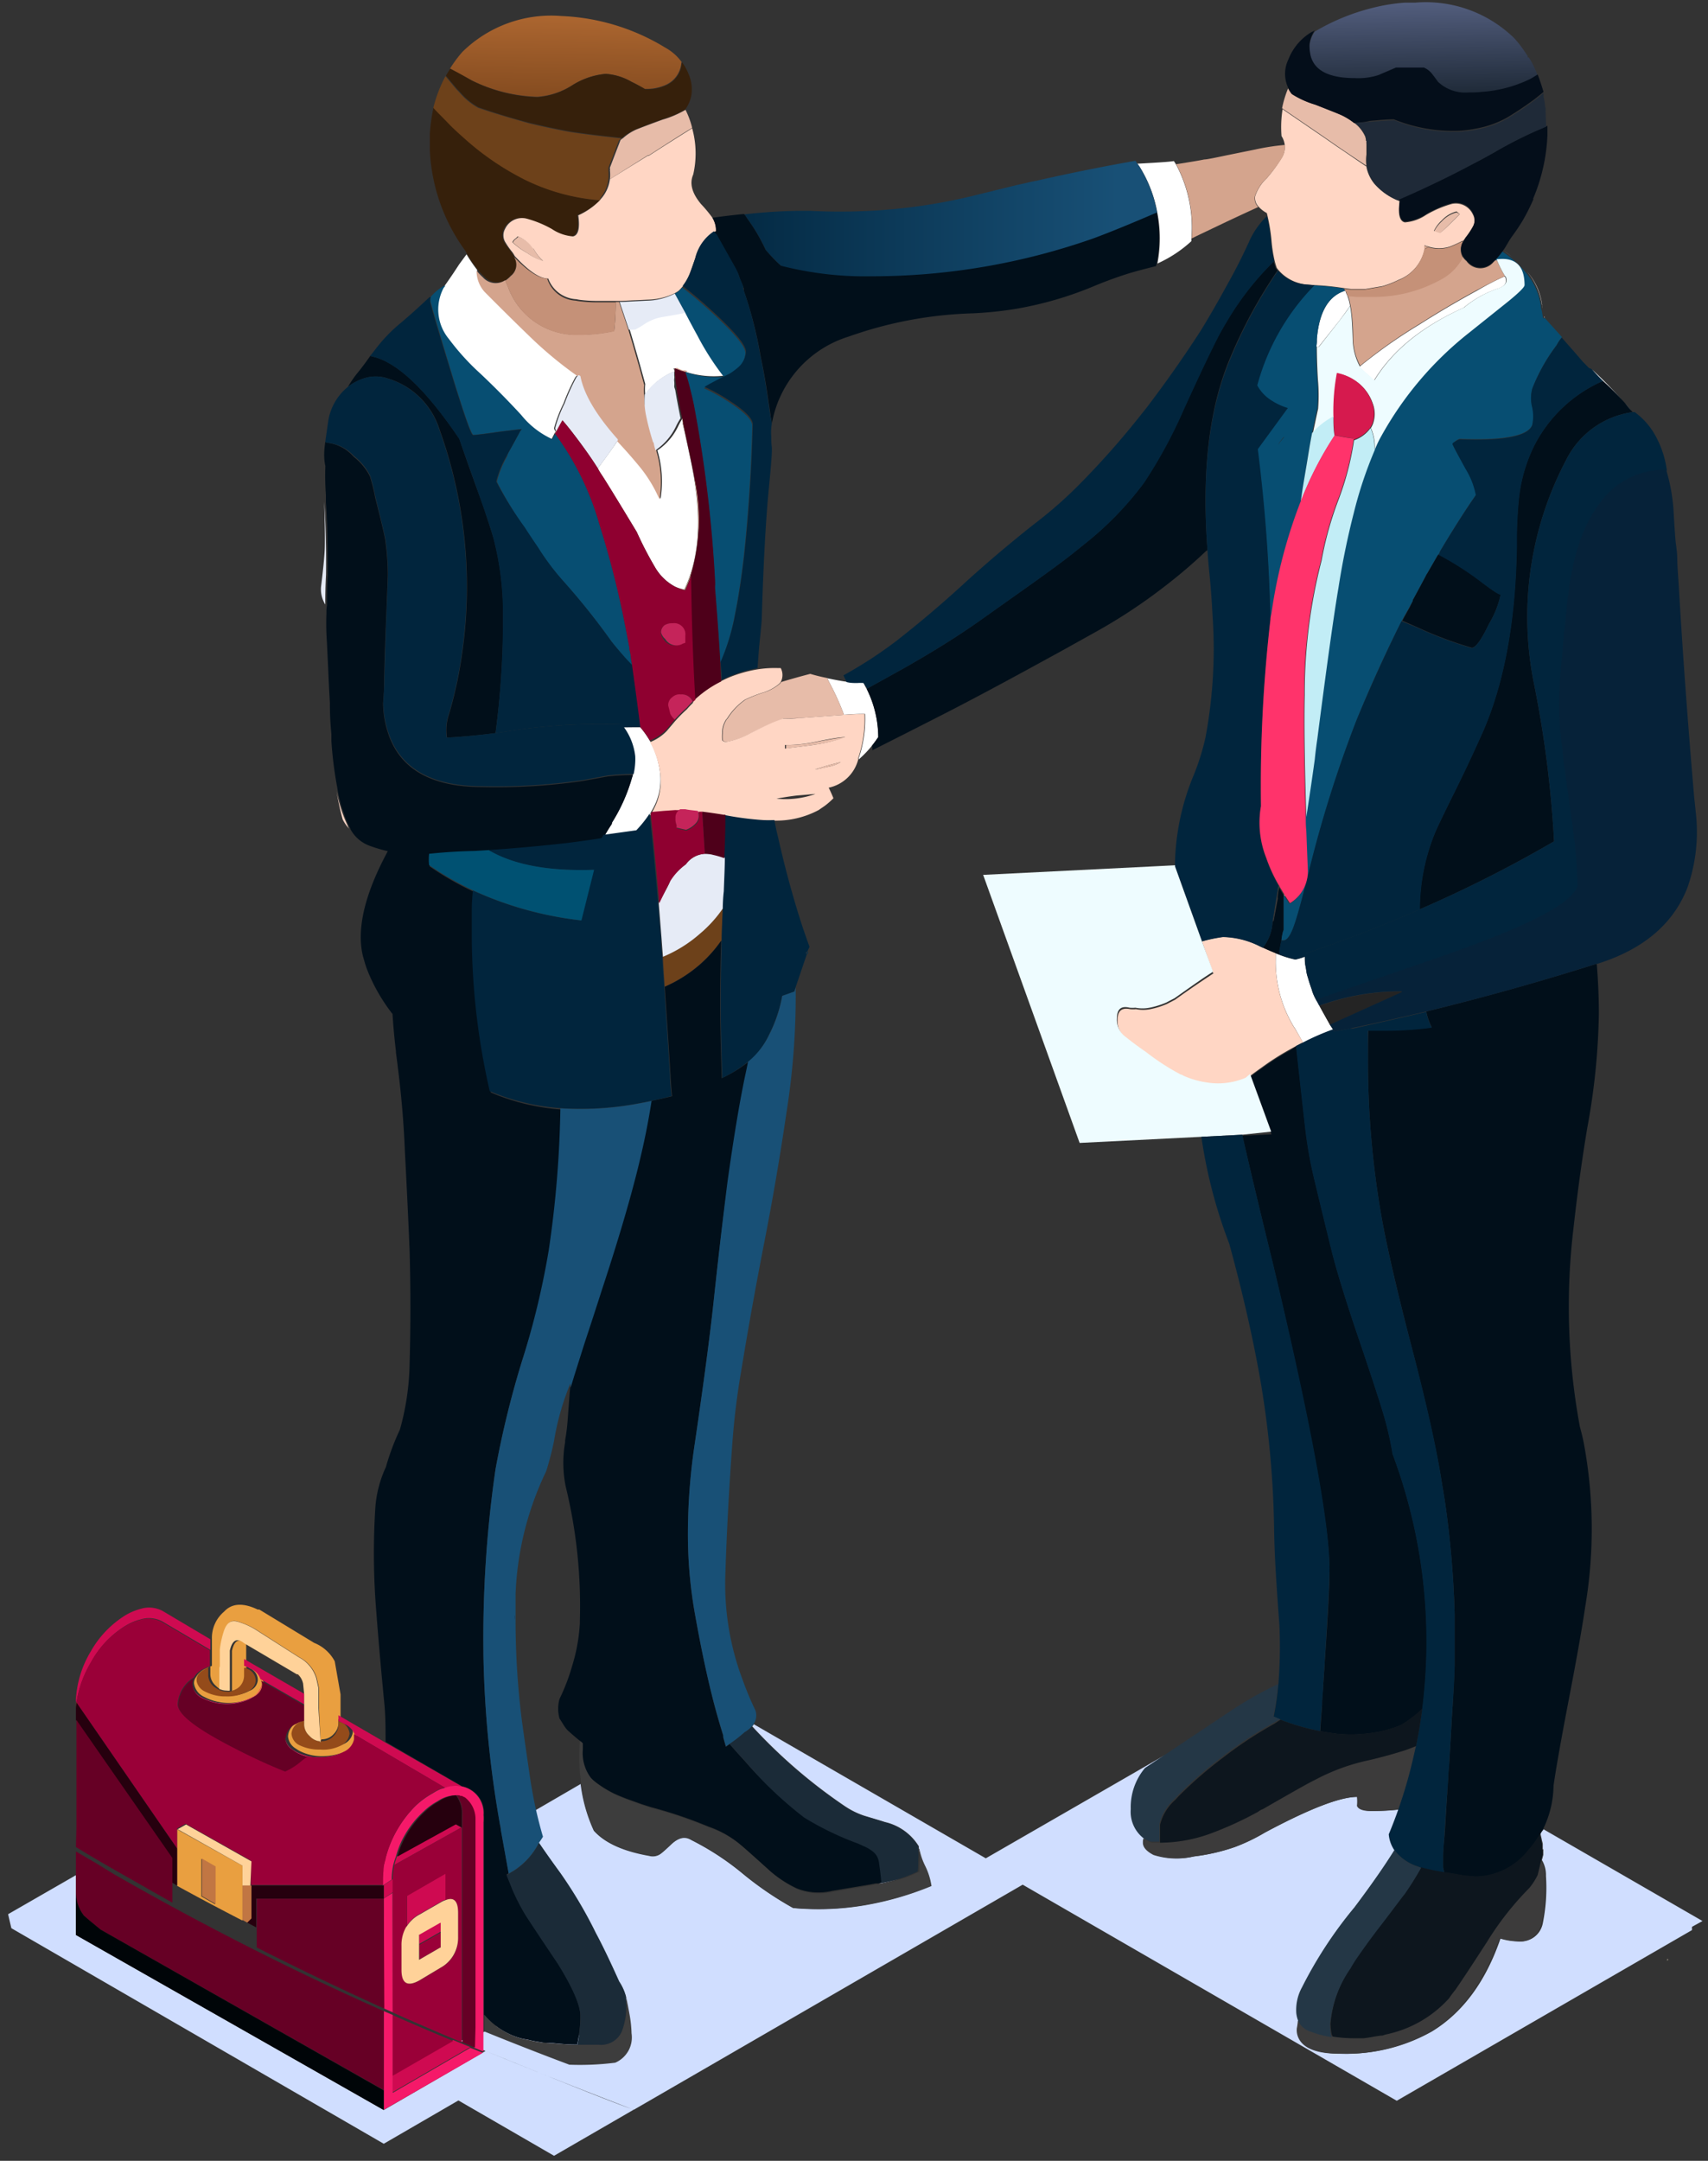 <svg width="170" height="215" fill="none" xmlns="http://www.w3.org/2000/svg"><rect width="100%" height="100%" fill="#333333" stroke="none"/><path fill-rule="evenodd" clip-rule="evenodd" d="M7.555 188.13v4.395l30.642 17.42 10.128-5.876c4.897 2 9.758 3.932 14.742 5.844l-7.922 4.584-9.518-5.506-7.43 4.31-37.064-21.448c-.116-.471-.22-.933-.326-1.394l6.748-3.881v1.552zm49.898 15.333h.346-.503.157zm30.327-16.119c.64-.126 1.218-.262 1.763-.42-.69.21-1.39.385-2.099.525l.336-.105zm-24.688 22.569c-2.96-.992-14.562-5.807-17.465-6.912 1.522.086 4.857-2.337 6.373-2.5.547-.237 10.18 4.142 10.474 3.623a2.73 2.73 0 00.331-1.709 12.18 12.18 0 00-.21-1.941c-.147-.839-.241-1.394-.283-1.657v-.126a4.877 4.877 0 00-.714-1.52c-.87-1.94-1.637-3.545-2.308-4.793a44.51 44.51 0 00-3.568-6.031c-.808-1.143-1.5-2.097-2.1-2.968a5.22 5.22 0 00.284-.597 38.24 38.24 0 01-.682-2.622l4.565-2.654a15.722 15.722 0 001.312 4.646c1.084 1.217 2.92 2.052 5.509 2.507a1.338 1.338 0 001.154-.21c.179-.136.493-.409.945-.839.766-.766 1.448-.933 2.099-.524a26.963 26.963 0 015.141 3.366 32.857 32.857 0 004.964 3.377 27.45 27.45 0 007.03-.262 31.078 31.078 0 006.717-1.93 6.68 6.68 0 00-.63-2.003 6.734 6.734 0 01-.577-1.699v-.231a5.355 5.355 0 00-3.358-2.412c-.451-.147-1.175-.356-2.099-.64a7.888 7.888 0 01-1.888-.933 52.426 52.426 0 01-9.235-7.95 1.03 1.03 0 00.157-.209l23.087 13.34 17.839-10.278-1.91 1.269a6.049 6.049 0 00-1.416 4.09 3.326 3.326 0 001.28 2.905c0 .126 0 .284-.073.441 0 .43.314.828 1.049 1.216a7.464 7.464 0 003.988.158 19.215 19.215 0 004.092-.944 18.346 18.346 0 002.938-1.416c4.436-2.377 7.514-3.566 9.235-3.566.034.293.034.588 0 .881.136.357.63.525 1.469.525.894.001 1.788-.048 2.676-.147a55.063 55.063 0 01-.944 2.454 3.29 3.29 0 00.524 1.531c-.979 1.573-2.308 3.479-3.987 5.716a41.894 41.894 0 00-5.195 7.918 4.673 4.673 0 00-.577 2.57c.026.289.097.572.21.839a7.16 7.16 0 01-.105.744c-.035.363.038.728.21 1.049.525.986 1.868 1.479 4.04 1.479 3.172.11 6.312-.655 9.077-2.213 3.078-1.888 5.352-4.978 6.821-9.271.561.177 1.144.28 1.732.304a2.223 2.223 0 002.466-1.783c.314-1.552.42-3.139.314-4.719a2.897 2.897 0 00-.398-1.574l.136-.524v-.524a.144.144 0 01-.052-.095v-.398c0-.168-.074-.346-.105-.525-.032-.178-.074-.325-.105-.493-.032-.167.189-.335.294-.503l15.814 9.124-1.05.577v.325l-29.382 16.98-37.232-21.5-38.698 22.391z" fill="#D0DEFF"/><path fill-rule="evenodd" clip-rule="evenodd" d="M57.506 37.315a.89.89 0 00-.262.262c-.446.824-.831 1.68-1.155 2.559a13.18 13.18 0 00-.944 2.475.692.692 0 00.157.315l-.105.178c-.094.2-.2.398-.315.608a8.467 8.467 0 01-3.095-2.412 151.215 151.215 0 00-4.04-4.09 23.9 23.9 0 01-3.148-3.461 4.581 4.581 0 01-.525-5.087l.157-.189c.252-.356.745-1.048 1.47-2.17l.734-.997c.318.535.669 1.05 1.05 1.542a3.146 3.146 0 00.786 2.097 429.31 429.31 0 004.513 4.458 39.117 39.117 0 004.722 3.912zm59.531-20.976a13.23 13.23 0 011.543 7.394v.262a12.59 12.59 0 01-3.379 2.224 13.36 13.36 0 000-5.003 12.98 12.98 0 00-1.732-4.562 4.276 4.276 0 00-.262-.367c2.172-.116 3.379-.2 3.621-.263.052.063.125.179.209.315zM59.5 46.596c.913-1.227 1.574-2.15 1.994-2.79 1.259 1.406 2.098 2.297 2.36 2.686.768.96 1.404 2.017 1.89 3.146a10.713 10.713 0 00-.315-4.825 5.957 5.957 0 002.099-2.464c.123-.254.264-.499.42-.734a3.06 3.06 0 000 .524c.657 2.895 1.042 4.747 1.154 5.559.734 4.432.402 8.086-.997 10.96a3.95 3.95 0 01-.924-.294 5.078 5.078 0 01-2.015-1.972 35.278 35.278 0 01-1.783-3.45c-1.963-3.252-3.149-5.16-3.516-5.727a5.336 5.336 0 01-.367-.619zm7.66-9.648a6.463 6.463 0 00-2.938 2.307 5.236 5.236 0 010-1.049 214.28 214.28 0 00-1.574-5.506c.21.016.42.016.63 0 .325-.17.64-.36.944-.566a4.774 4.774 0 011.731-.682 46.12 46.12 0 001.837-.325l.472-.095c.493.944.892 1.689 1.207 2.255a26.604 26.604 0 002.623 4.09 9.25 9.25 0 01-3.882-.388l-.294-.094h-.231a5.35 5.35 0 01-.63-.262c.022.109.057.215.105.315zm-2.392 44.048a11.433 11.433 0 01-1.333 1.668l-3.253.45c.252-.43.462-.765.63-1.048a.776.776 0 00.104-.168.147.147 0 000-.094 17.11 17.11 0 001.89-4.1c.073-.242.136-.462.21-.672a6.7 6.7 0 00.157-1.783 6.05 6.05 0 00-1.155-2.884h1.71c.353.416.669.862.945 1.332a8.618 8.618 0 011.05 3.43 5.912 5.912 0 01-.924 3.65 1.705 1.705 0 01-.084.167l.053.052zm21.491-12.46a10.86 10.86 0 011.154 4.804c-.2.294-.409.588-.63.86-.395.492-.835.949-1.311 1.364a.646.646 0 000-.126c.48-1.417.693-2.91.63-4.405-.305 0-1.05 0-2.1.094a25.23 25.23 0 00-1.468-3.24l-.21-.43a.41.41 0 00.21.063c.573.125 1.15.23 1.731.314.326 0 .661.074 1.05.095.21-.016.42-.016.63 0 .104.24.199.42.314.608zm44.756-34.053c.033-.173.05-.348.053-.524v-.21c.22-2.685 1.154-4.3 2.812-4.825.03.03.055.066.073.105 0 .095.084.241.158.42.122.318.21.649.262.986-.294.43-.661.944-1.102 1.53l-2.046 2.57a.518.518 0 01-.21-.052zm18.732-6.974l.105.104a.131.131 0 000 .074c.147.482-.126.839-.819 1.049a10.498 10.498 0 00-3.358 1.887c-4.197 1.878-7.136 4.3-8.92 7.237l-1.28-1.154a.718.718 0 01-.157-.22 51.005 51.005 0 015.96-4.195 95.77 95.77 0 015.719-3.367c1.176-.681 2.089-1.143 2.75-1.415zm-18.417 72.575c.283.525.63 1.143 1.049 1.888l.315.472a24.223 24.223 0 00-2.991 1.311l-.808-1.426a2.269 2.269 0 01-.136-.2 12.446 12.446 0 01-1.784-6.69v-.578l.315.126c.527.21 1.071.375 1.626.493.323-.068.638-.163.945-.283 0 .262 0 .535.052.807.053.273.074.43.105.64.035.214.088.424.158.63.105.377.231.765.367 1.143.107.39.265.764.472 1.111.158.179.21.378.315.556z" fill="#fff"/><path fill-rule="evenodd" clip-rule="evenodd" d="M67.843 6.167a.963.963 0 00-.053.263 2.611 2.611 0 01-1.521 2.013 4.714 4.714 0 01-2.099.399c-.42-.252-.87-.493-1.364-.734a5.868 5.868 0 00-2.519-.766 7.495 7.495 0 00-3.358 1.154 7.412 7.412 0 01-3.41 1.132h-.157a15.748 15.748 0 01-6.402-1.625l-.283-.158a61.919 61.919 0 01-1.92-1.048h.052c.358-.574.761-1.117 1.207-1.626a12.594 12.594 0 019.864-3.576A21.469 21.469 0 0166.216 4.74c.64.35 1.196.838 1.627 1.426z" fill="url(#paint0_linear)"/><path fill-rule="evenodd" clip-rule="evenodd" d="M61.913 13.718l-1.731-.188a90.096 90.096 0 01-3.358-.441 71.554 71.554 0 01-4.198-.892 69.005 69.005 0 01-4.985-1.52 6.705 6.705 0 01-1.836-1.5l-.367-.388-1.05-1.259c.137-.251.284-.471.42-.692a32.58 32.58 0 011.92 1.049l.284.157a15.748 15.748 0 006.401 1.626h.105a7.411 7.411 0 003.41-1.154 7.496 7.496 0 013.358-1.153c.907.06 1.787.329 2.571.786.494.241.945.483 1.365.734a4.7 4.7 0 002.098-.398 2.613 2.613 0 001.522-2.014.966.966 0 01.052-.262c.284.386.514.81.682 1.259.256.623.339 1.304.242 1.971a3.47 3.47 0 01-.609 1.447c-.716.418-1.48.745-2.277.976a92.038 92.038 0 00-2.623.986 5.15 5.15 0 00-1.396.87zM51.136 25.486a1.404 1.404 0 01-.294 1.919c-.165.18-.352.338-.556.472a1.69 1.69 0 01-2.099-.367 6.496 6.496 0 01-.63-.661 15.455 15.455 0 01-1.049-1.542c-.063-.126-.136-.24-.21-.377a18.347 18.347 0 01-3.515-9.964V13.3c.06-.882.182-1.758.367-2.622.462.503.944 1.049 1.47 1.52.524.473 1.122 1.05 1.73 1.626a27.286 27.286 0 005.699 3.902l.094.052a20.48 20.48 0 007.566 2.15 7.022 7.022 0 01-2.256 1.479c.178 1.29 0 1.992-.525 2.097a4.357 4.357 0 01-2.098-.734 10.776 10.776 0 00-2.571-1.049 1.869 1.869 0 00-2.1 1.05 1.332 1.332 0 000 1.258c.217.369.463.72.735 1.049.09.13.17.267.242.409z" fill="#36200B"/><path fill-rule="evenodd" clip-rule="evenodd" d="M68.892 12.722c-1.05.63-2.445 1.532-4.302 2.727h-.105l-3.778 2.38a4.19 4.19 0 000-.89.22.22 0 000-.158v-.105l1.05-2.737c.08-.074.169-.14.262-.2a5.153 5.153 0 011.311-.849 93.03 93.03 0 012.624-.986c.796-.23 1.56-.558 2.277-.975.288.57.51 1.172.661 1.793zM53.1 24.731c.24.467.56.89.944 1.248a5.657 5.657 0 01-1.574-.808 7.098 7.098 0 01-1.416-1.049.85.85 0 01.314-.367c.137-.115.21-.178.21-.21a3.273 3.273 0 011.522 1.186zm29.225 42.727l.21.43a25.224 25.224 0 011.47 3.24l-4.46.326c-.557 0-1.05.052-1.575.052a37.75 37.75 0 00-3.148 1.406c-.767.433-1.6.738-2.466.902a.505.505 0 01-.42-.158 3.86 3.86 0 010-.744c-.008-.42.101-.834.315-1.196a.578.578 0 01.157-.21 6.505 6.505 0 011.785-1.887c.61-.293 1.24-.539 1.888-.735a4.722 4.722 0 001.522-.839c.058-.057.111-.12.157-.188a75.53 75.53 0 012.886-.808 17.07 17.07 0 001.68.41zm-1.05 6.618c-.136 0-1.153.168-3.042.409v-.357a13.965 13.965 0 003.043-.314c1.483-.287 2.47-.444 2.96-.472-.974.357-1.984.603-3.013.734h.053zm-.157 2.486a26.239 26.239 0 012.571-.735 3.8 3.8 0 01-1.259.472c-.283.095-.713.19-1.312.262zm53.676-64.333a3.44 3.44 0 011.102 1.406v.063a.384.384 0 01.053.157v.168H136v.105a.264.264 0 000 .157v1.091a3.98 3.98 0 000 1.111 221.247 221.247 0 01-2.938-1.971l-1.312-.913-4.145-2.832a10.77 10.77 0 01.598-1.971c.098.192.214.375.347.545a9.228 9.228 0 002.308 1.049c1.333.482 2.204.818 2.624 1.049a6.49 6.49 0 011.311.807v-.02zm10.494 9.072c-1.186 1.185-1.857 1.836-1.994 1.94l-.577-.167c.192-.398.459-.754.787-1.05a3.037 3.037 0 011.469-.89l.315.167z" fill="#E7BCA9"/><path fill-rule="evenodd" clip-rule="evenodd" d="M59.71 19.928a20.483 20.483 0 01-7.587-2.098l-.095-.052a27.279 27.279 0 01-5.698-3.902c-.609-.545-1.186-1.049-1.731-1.625-.546-.577-1.05-1.05-1.47-1.521a13.6 13.6 0 011.207-3.147l1.05 1.259.367.388a6.705 6.705 0 001.836 1.5c1.68.577 3.337 1.049 4.985 1.52 1.416.347 2.812.64 4.197.892.955.147 2.1.294 3.358.44l1.732.19a1.808 1.808 0 00-.262.199l-1.05 2.737v.073a.22.22 0 010 .158 4.19 4.19 0 010 .891 3.628 3.628 0 01-.787 1.856c-.02.08-.038.16-.052.242zm6.453 78.218c-.073-1.217-.136-2.203-.178-2.968 1.35-.56 2.598-1.34 3.694-2.308.86-.723 1.62-1.559 2.256-2.485 0 1.122-.074 2.181-.105 3.146a13.207 13.207 0 01-2.099 2.36 13.645 13.645 0 01-3.568 2.276v-.021z" fill="#6D411A"/><path fill-rule="evenodd" clip-rule="evenodd" d="M70.885 21.636c.256.407.384.882.368 1.363a1.28 1.28 0 00-.21.095 4.405 4.405 0 00-1.858 2.653c-.35 1.007-.56 1.584-.63 1.73a5.136 5.136 0 01-.629 1.05 4.6 4.6 0 01-.367.398 4.335 4.335 0 01-.367.23 6.3 6.3 0 01-2.676.661c-1.396.063-2.33.116-2.813.126h-2.277a12.786 12.786 0 01-1.521-.084 3.677 3.677 0 01-.525-.084 3.15 3.15 0 01-2.812-2.055c-.86 0-1.973-.777-3.327-2.234a3.898 3.898 0 00-.241-.388 7.966 7.966 0 01-.735-1.05 1.331 1.331 0 010-1.258 1.867 1.867 0 012.099-1.048c.899.237 1.763.59 2.57 1.048a4.357 4.357 0 002.1.734c.524-.104.703-.807.524-2.097a7.019 7.019 0 002.152-1.5c.064-.091.134-.179.21-.262a3.627 3.627 0 00.786-1.835l3.778-2.34h.105a293.058 293.058 0 014.303-2.726 9.328 9.328 0 01.105 4.604c-.389.881-.126 1.857.787 2.947a13.227 13.227 0 011.101 1.322zM53.046 24.73a3.273 3.273 0 00-1.522-1.207s-.073.095-.21.21A.85.85 0 0051 24.1a7.06 7.06 0 001.469 1.07 5.65 5.65 0 001.574.787 4.53 4.53 0 01-.944-1.227h-.053zm16.056 44.887a10.937 10.937 0 012.623-1.814c.273-.147.556-.273.84-.398a13 13 0 012.728-.787 10.762 10.762 0 012.099-.147h.315a1.467 1.467 0 010 1.385 1.247 1.247 0 01-.158.188c-.45.372-.967.656-1.522.84-.647.195-1.279.44-1.888.733a6.504 6.504 0 00-1.784 1.888.576.576 0 00-.158.21 2.263 2.263 0 00-.315 1.196 3.843 3.843 0 000 .744.502.502 0 00.42.157 8.072 8.072 0 002.466-.901c1.05-.525 2.099-1.05 3.148-1.406.494 0 1.05 0 1.575-.052l4.46-.325a56.8 56.8 0 012.098-.095 12.129 12.129 0 01-.63 4.405.645.645 0 010 .126 3.848 3.848 0 01-2.938 2.81c.105.21.263.536.472 1.05a7.334 7.334 0 01-.86.755l-.504.346-.105.073a8.946 8.946 0 01-4.407 1.049c-.385.02-.77.02-1.154 0a31.041 31.041 0 01-3.778-.493c-.07.01-.14.01-.21 0a64.1 64.1 0 00-2.099-.304h-.451a20.384 20.384 0 00-1.28-.115h-.42a.397.397 0 01-.157 0 2.01 2.01 0 01-.347 0l-1.196.083-1.165.105a5.913 5.913 0 00.924-3.65 8.617 8.617 0 00-1.05-3.429 4.67 4.67 0 001.68-1.122l.807-.955c.371-.421.767-.82 1.186-1.195.182-.213.374-.416.577-.609l.158-.346zM136 16.602c.119.616.389 1.192.787 1.678a6.16 6.16 0 002.308 1.646l.21.105c-.178 1.29 0 1.993.525 2.098a4.357 4.357 0 002.099-.735 10.752 10.752 0 012.571-1.1 1.858 1.858 0 012.098 1.048 1.309 1.309 0 010 1.248c-.21.392-.456.765-.734 1.112l-.084.126-.231.136c-.407.218-.828.41-1.259.577a3.527 3.527 0 01-2.099 0l-.336-.105-.052-.063v.399a4.2 4.2 0 01-2.603 3.073c-.521.26-1.065.47-1.626.629l-1.679.283h-1.417l-.609-.074a26.398 26.398 0 00-3.011-.314l-.735-.052a4.202 4.202 0 01-2.865-1.437 1.995 1.995 0 01-.178-.231 5.984 5.984 0 01-.21-.692 13.71 13.71 0 01-.315-2.035 17.56 17.56 0 00-.398-2.444 1.846 1.846 0 00-.074-.283 2.922 2.922 0 01-.808-.629 1.22 1.22 0 01-.346-1.049 4.263 4.263 0 011.154-1.783 14.857 14.857 0 001.469-2.003 1.987 1.987 0 000-2.192c-.071-.892-.035-1.79.105-2.674l4.145 2.832 1.312.912c1.207.807 2.141 1.468 2.938 1.993H136zM81.222 74.075a13.775 13.775 0 002.907-.734c-.49 0-1.476.157-2.96.472-1 .216-2.02.321-3.043.314v.357c1.942-.241 2.96-.378 3.096-.41zm-1.994 5.086a34.12 34.12 0 00-1.941.305 8.83 8.83 0 003.882-.472l-1.94.167zm1.889-2.6a12.96 12.96 0 001.312-.263 3.802 3.802 0 001.259-.472c-.869.201-1.727.446-2.571.734zm48.586 27.173l-.209.095-.473.241-.577.314-.189.105a26.056 26.056 0 00-2.644 1.699c-.388.273-.766.546-1.123.818l-.451.378a7.043 7.043 0 01-3.883.461 8.73 8.73 0 01-2.309-.671.498.498 0 00-.262-.115 23.411 23.411 0 01-3.463-2.245 31.17 31.17 0 01-1.994-1.478 2.103 2.103 0 01-.892-1.878c0-.881.42-1.23 1.26-1.048.191.019.385.019.577 0 .467.093.949.093 1.416 0a8.011 8.011 0 001.679-.525c.245-.133.508-.269.787-.409 1.732-1.248 3.023-2.097 3.862-2.653h-.052a.53.53 0 00-.158 0h.137l-1.113-3.167c.688-.198 1.39-.345 2.099-.441a8.526 8.526 0 013.673.933l.294.137c.472.22.892.398 1.28.556v.597a12.447 12.447 0 001.784 6.713c.042.068.087.135.136.199l.808 1.384zM145.287 21.3l-.315-.262a3.029 3.029 0 00-1.469.891 3.382 3.382 0 00-.787 1.05l.577.209c.136-.031.808-.682 1.994-1.867v-.02z" fill="#FFD6C4"/><path fill-rule="evenodd" clip-rule="evenodd" d="M57.874 29.995zm-7.587-2.097c.094.22.2.45.294.681a7.206 7.206 0 007.03 4.72 15.74 15.74 0 003.516-.367c.113-.957.166-1.92.157-2.884h.336l.924 2.758a214.28 214.28 0 011.574 5.506c-.035.349-.035.7 0 1.049a7.34 7.34 0 00.262 1.888c.191.957.436 1.902.735 2.831h.052c.029.232.082.46.157.682a.199.199 0 000 .105c.472 1.563.58 3.213.315 4.824a13.726 13.726 0 00-1.889-3.146 50.57 50.57 0 00-2.36-2.685l-.106-.094c-2.099-2.381-3.379-4.478-3.725-6.293l-.157-.105a39.107 39.107 0 01-4.67-3.88c-.661-.64-2.172-2.098-4.513-4.458a3.145 3.145 0 01-.787-2.097c.194.235.405.455.63.66a1.69 1.69 0 002.225.284v.02zm17.923 9.124a8.966 8.966 0 01-1.05-.388c0 .64.137 1.374.263 2.192 0-.136-.073-.273-.105-.409a2.093 2.093 0 000-.472 1.046 1.046 0 010-.262 1.04 1.04 0 000-.315v-.42a1.29 1.29 0 010-.366c.204.1.415.188.63.262a.53.53 0 00.21 0l.294.094-.242.084zm-.294 4.594c0 .168.063.346.105.524.63 2.937 1.015 4.804 1.155 5.6a19.39 19.39 0 01-.42 9.555c-.178.483-.367.954-.577 1.416a4.201 4.201 0 01-.976-.346c.294.135.605.234.923.293 1.4-2.873 1.732-6.526.997-10.96-.105-.81-.49-2.663-1.154-5.558a3.061 3.061 0 01-.074-.524h.021zm-11.91.21c-.189.314-.43.765-.735 1.331l-.052-.052.105-.178v-.105c.241-.42.44-.776.577-1.049l.105.052zm69.259-21.238c-.766.346-1.805.828-3.148 1.457l-2.991 1.427-.524.262a13.248 13.248 0 00-1.543-7.394c1.476-.23 2.41-.388 2.802-.472.262 0 1.049-.168 2.256-.42l2.833-.576c.969-.214 1.95-.365 2.939-.451.035.466-.075.93-.315 1.332-.45.71-.959 1.38-1.522 2.003a4.264 4.264 0 00-1.154 1.783 1.22 1.22 0 00.325 1.049h.042zm20.348 5.002c.091.15.209.28.346.389a1.69 1.69 0 002.676.115l.315-.294c.233.582.514 1.143.839 1.678-.661.273-1.574.734-2.728 1.353a95.454 95.454 0 00-5.719 3.367 50.933 50.933 0 00-5.961 4.195 5.985 5.985 0 01-.703-2.696c0-1.195-.084-2.097-.157-2.622a6.741 6.741 0 00-.105-.692 4.741 4.741 0 00-.263-.985l.871.073h1.837a13.752 13.752 0 006.422-1.647 5.153 5.153 0 002.288-2.234h.042zm0-1.489a.581.581 0 00-.053-.157l.231-.136-.178.293zm-3.442.472a3.012 3.012 0 00-.41.23v-.398l.053.063.357.105zM62.313 198.797v-.126c-.021.021-.021.073 0 .126z" fill="#D4A48D"/><path fill-rule="evenodd" clip-rule="evenodd" d="M86.605 20.976a55.295 55.295 0 0010.778-1.626l3.882-.954.924-.2c.304-.083.629-.146.965-.21l.504-.114a207.45 207.45 0 018.783-1.773l.577-.105.158.262c.094.116.178.242.262.367a13 13 0 011.732 4.563c-2.624 1.111-4.723 1.968-6.297 2.57a66.478 66.478 0 01-22.037 3.775 33.75 33.75 0 01-9.077-1.05 26.02 26.02 0 01-1.522-1.572 18.064 18.064 0 00-1.783-3.052l-.231-.357a1.048 1.048 0 01-.137-.168 51.682 51.682 0 016.507-.356c2.002.105 4.01.105 6.012 0zm-6.17 73.719l-.052.262c-.074-.063-.105-.115-.105-.147a.503.503 0 01.157-.136v.02z" fill="url(#paint1_linear)"/><path fill-rule="evenodd" clip-rule="evenodd" d="M101.108 30.73c-1.458.24-2.93.391-4.407.45a40.18 40.18 0 00-12.225 2.308 11.082 11.082 0 00-7.66 8.705c0-.252-.064-.482-.106-.713a23.315 23.315 0 00-.21-1.437 61.4 61.4 0 00-.787-4.562 41.152 41.152 0 00-1.679-6.555.557.557 0 010-.21 7.717 7.717 0 00-.367-.902 6.684 6.684 0 00-.262-.723.2.2 0 01-.053-.105l-1.994-3.514a3.15 3.15 0 01-.294-.346c.067-.038.138-.07.21-.094a2.412 2.412 0 00-.367-1.364 71.654 71.654 0 013.148-.377c.04.06.085.117.137.168l.23.356c.694.957 1.291 1.98 1.785 3.052.42.483.923 1.049 1.521 1.573a33.78 33.78 0 009.077 1.05 66.478 66.478 0 0022.037-3.776c1.609-.595 3.708-1.451 6.297-2.57.314 1.653.314 3.35 0 5.003 0 .115-.063.23-.084.335-.903.22-1.795.451-2.676.713a41.239 41.239 0 00-3.411 1.238 35.448 35.448 0 01-7.86 2.297zM34.63 38.49c.328-.561.704-1.095 1.123-1.593.283-.357.65-.84 1.102-1.48l.241.064c.132.025.262.06.388.105 2.35.734 5.097 3.426 8.238 8.075a205.926 205.926 0 002.099 5.916c.66 1.856 1.049 3.146 1.311 3.995a29.52 29.52 0 01.945 7.415v1.175a86.534 86.534 0 01-.756 10.781c-1.595.21-3.2.357-4.827.451a4.854 4.854 0 01.21-2.36 41.769 41.769 0 001.364-6.512 46.174 46.174 0 00-2.308-21.763 7.718 7.718 0 00-5.247-5.128 3.685 3.685 0 00-2.047-.053 5.133 5.133 0 00-1.836.913zm-2.235 5.486l.136.073a4.104 4.104 0 012.655 1.385 5.936 5.936 0 011.627 1.95c.217.688.392 1.389.524 2.098.598 2.37.924 3.755.997 4.195.17 1.164.257 2.338.263 3.514 0 .24-.074 2.097-.21 5.506-.137 3.408-.158 5.244-.158 5.506 0 .063 0 .66-.105 1.783.02 1.185.25 2.357.682 3.46 1.288 3.238 4.348 4.86 9.183 4.867 3.37.08 6.74-.127 10.074-.619l2.36-.43a20.38 20.38 0 012.572-.146c-.074.21-.137.43-.21.67a17.114 17.114 0 01-1.889 4.101c.01.031.01.064 0 .095a.776.776 0 01-.105.168c-.168.251-.378.587-.63 1.048l-.21.336c-1.154.178-2.308.336-3.462.482a168.97 168.97 0 01-7.818.703l-1.364.084a36.87 36.87 0 00-4.534.283c-.041.373-.041.75 0 1.122a29.444 29.444 0 004.407 2.528c0 .619-.083 1.237-.104 1.856v3.021a69.965 69.965 0 001.784 15.092 21.93 21.93 0 007.03 1.688 106.734 106.734 0 01-1.154 14.096 79.837 79.837 0 01-2.739 10.802 93.629 93.629 0 00-2.676 10.887 116.706 116.706 0 00-1.206 18.144v.262c.1 5.627.644 11.238 1.626 16.78 0 .158.063.378.105.651l.787 4.373-.21.115c.157.399.336.829.525 1.311.389.924.844 1.818 1.364 2.675.42.657 1.487 2.262 3.2 4.814 1.498 2.412 2.25 4.16 2.257 5.243v.242a15.077 15.077 0 01-.315 2.643h-.157c-.84 0-1.595-.084-2.257-.147h-.293c-.305 0-.599 0-.86-.084a10.179 10.179 0 01-1.365-.262 6.117 6.117 0 01-.735-.147 7.345 7.345 0 01-3.62-2.339v-19.14c.018-.245.018-.49 0-.734a2.684 2.684 0 00-2.151-2.832l-7.64-4.436c0-1.28 0-2.57-.126-3.86a426.092 426.092 0 01-.84-9.638 71.283 71.283 0 01-.052-9.817 11.53 11.53 0 011.05-4.027 23.975 23.975 0 011.395-3.723c.603-2.135.927-4.338.966-6.555.105-3.741.105-7.499 0-11.275a897.17 897.17 0 00-.472-9.911c-.112-2.74-.34-5.46-.682-8.159-.064-.556-.137-1.101-.21-1.657a.553.553 0 000-.126 62.765 62.765 0 01-.336-3.671 17.565 17.565 0 01-2.571-4.53 8.783 8.783 0 01-.262-.85 6.023 6.023 0 01-.242-1.049c-.378-2.6.49-5.859 2.603-9.774a14.705 14.705 0 01-1.837-.546 3.567 3.567 0 01-1.889-1.657c0-.084-.073-.157-.105-.23a14.309 14.309 0 01-1.133-3.493l-.073-.44a39.021 39.021 0 01-.578-4.615v-.692a28.785 28.785 0 01-.146-3.084 173.735 173.735 0 01-.158-3.094c-.042-.996-.094-1.93-.136-2.884-.07-.96-.088-1.922-.053-2.884 0-.283 0-.566.053-.839 0-1.049 0-2.024.073-2.968 0-2.423 0-4.856-.178-7.279v-.734c-.07-.96-.088-1.922-.053-2.884-.189-.86-.115-1.625-.01-2.391h.02zm54.39 30.226c.22-.273.43-.567.629-.86a10.862 10.862 0 00-1.154-4.804l3.462-1.919c2.799-1.573 5.247-3.09 7.346-4.551l4.439-3.147c2.365-1.67 4.086-2.93 5.163-3.776l1.501-1.206a32.451 32.451 0 005.635-5.852 47.865 47.865 0 003.988-7.341c1.815-3.996 3.011-6.492 3.567-7.499.221-.41.452-.808.683-1.185a28.734 28.734 0 014.564-5.894l.158-.168c.056.235.126.466.21.692.053.081.113.159.178.23a47.804 47.804 0 00-4.691 8.632c-2.12 4.965-2.879 11.362-2.277 19.193l-.136.073a51.428 51.428 0 01-4.198 3.577 53.855 53.855 0 01-6.663 4.405l-3.484 1.94c-3.831 2.097-7.66 4.195-11.544 6.188a1206.9 1206.9 0 01-7.345 3.723c.042-.189 0-.304-.032-.451zM72.617 173.52c.42.483.913 1.049 1.469 1.647a37.779 37.779 0 006.034 5.621 29.794 29.794 0 005.299 2.559c.189.084.367.158.525.242.318.123.618.289.892.493.357.245.602.622.682 1.048.105.64.189 1.353.262 2.161l-.315.105h-.314c-.4.084-.892.168-1.47.262l-2.885.482a5.811 5.811 0 01-3.516-.262 11.606 11.606 0 01-2.886-1.94c-1.185-1.049-2.098-1.898-2.728-2.423a9.88 9.88 0 00-3.148-1.772 44.292 44.292 0 00-5.772-1.951l-.944-.304-1.396-.503a22.375 22.375 0 01-1.228-.504 11.228 11.228 0 01-1.941-1.196 3.563 3.563 0 01-.504-.471 4.132 4.132 0 01-.808-2.832v-.629l-.294-.21a35.127 35.127 0 01-1.049-.902c-.367-.325-.577-.797-.892-1.248a3.607 3.607 0 010-1.951 20.055 20.055 0 001.26-3.293c.427-1.376.684-2.799.765-4.237v-.262a50.1 50.1 0 00-1.416-13.372 11.866 11.866 0 01-.053-4.363v-.2c.13-.714.217-1.435.263-2.16l.21-2.769a.558.558 0 000-.21 683.59 683.59 0 011.385-4.457c.51-1.559 1.098-3.363 1.763-5.412 1.783-5.411 3.078-9.869 3.882-13.372a70.42 70.42 0 001.05-5.39c.7-.147 1.399-.304 2.098-.472a31.728 31.728 0 01-.157-2.098c-.23-3.681-.43-6.607-.577-8.788a13.645 13.645 0 003.515-2.224c.792-.7 1.496-1.492 2.1-2.36a205.948 205.948 0 00-.106 6.503c0 1.181.053 3.524.157 7.027v.146a13.127 13.127 0 002.677-1.636c-.085.42-.168.839-.263 1.259-.556 2.622-1.154 6.177-1.784 10.697-.63 4.521-1.05 8.443-1.416 11.799-.368 3.356-.976 8.034-1.89 14.264a59.85 59.85 0 00-.681 9.533 44.65 44.65 0 00.682 7.341c.65 3.594 1.315 6.692 1.993 9.293a69.04 69.04 0 00.84 2.884v.178c.084.315.178.629.262.923l.368-.294zm66.95-111.768a3.92 3.92 0 00.21-.378c.178-.304.346-.618.525-.933l.315-.66a.26.26 0 01.052-.169c.42-.765.819-1.51 1.207-2.244a2.87 2.87 0 01.21-.367l.997-1.73a.92.92 0 01.105-.105 30.49 30.49 0 014.197 2.674c1.333 1.049 1.994 1.426 1.994 1.248a9.293 9.293 0 01-1.154 2.947c-.766 1.605-1.344 2.412-1.732 2.412a37.718 37.718 0 01-5.352-2.003l-1.574-.692zm-12.592 33.089a26.715 26.715 0 01-1.281-.556 4.444 4.444 0 00.966-2.59h.052c.105-.567.242-1.311.42-2.255a.582.582 0 010-.22 5.67 5.67 0 01.157-.934l.473.787v3.46a.407.407 0 01-.053.147 4.54 4.54 0 00-.157.85v.052c-.074.346-.137.713-.21 1.05v.335l-.367-.126zm32.583-56.949a25.43 25.43 0 012.204 2.245c.241.262.451.513.629.744l.105.126a8.711 8.711 0 00-6.611 4.75 33.446 33.446 0 00-3.148 22.55 109.082 109.082 0 011.941 15.406A126.887 126.887 0 01141.3 90.48a20.25 20.25 0 011.521-7.625c.242-.566.892-1.909 1.942-4.037a179.796 179.796 0 002.885-6.146c2.099-4.895 3.201-11.013 3.306-18.354a42.259 42.259 0 01.21-4.72 15.627 15.627 0 011.469-5.128 13.925 13.925 0 016.926-6.576zm-23.37 64.626h1.595c1.58.01 3.158-.092 4.722-.304a6.191 6.191 0 01-.545-1.573 271.697 271.697 0 0016.968-4.751c.137 1.71.21 3.356.21 4.96a67.775 67.775 0 01-1.154 11.369c-.63 3.786-1.05 7.079-1.364 9.922a65.474 65.474 0 00.629 19.822c.147.524.273 1.048.389 1.625a46.468 46.468 0 01.136 16.309c-.283 1.95-.808 4.929-1.574 8.914-.766 3.986-1.291 6.901-1.574 8.863a10.062 10.062 0 01-1.05 4.342c-.104.167-.199.335-.293.503a10.386 10.386 0 01-1.207 1.657 6.748 6.748 0 01-5.247 2.559l-1.049-.094-1.837-.315h-.209c0-.178-.073-.357-.105-.524v-1.112c0-.074 0-.598.105-1.573.105-.976.168-2.612.315-4.72 0-.545.074-1.132.105-1.751 0-.462.073-.944.105-1.448.094-1.468.168-2.8.231-4.006.147-2.286.241-4.122.294-5.506v-5.034a95.819 95.819 0 00-.966-11.222c-.115-.745-.241-1.489-.367-2.234-.525-3.209-1.504-7.579-2.938-13.11-1.435-5.53-2.431-9.83-2.991-12.9a89.495 89.495 0 01-1.364-15.731c0-1.06.01-2.035.031-2.937zm-7.167 1.573l.892 8.034a42.57 42.57 0 00.944 5.338c.42 1.748 1.015 4.195 1.784 7.342.525 2.027 1.382 4.789 2.571 8.285 1.294 3.803 2.151 6.425 2.571 7.866.354 1.223.634 2.466.84 3.723a53.207 53.207 0 012.959 25.349 12.12 12.12 0 01-2.099 1.605c-.847.358-1.735.612-2.644.755-1.224.204-2.469.25-3.705.136-.556-.073-1.133-.168-1.731-.262.063-.923.126-1.815.189-2.654a1.472 1.472 0 010-.23c0-.546.073-1.049.105-1.573.052-.808.105-1.574.157-2.287v-.157c.336-4.894.493-7.925.472-9.093 0-4.447-1.871-14.585-5.614-30.415a1118.877 1118.877 0 01-3.064-12.847l2.907-.137-2.099-5.736c.357-.273.735-.546 1.123-.818a25.893 25.893 0 012.644-1.7l.189-.104.609-.42z" fill="#010F1A"/><path fill-rule="evenodd" clip-rule="evenodd" d="M55.25 43.158a28.1 28.1 0 014.407 8.998 90.564 90.564 0 012.309 8.81c.241 1.185.472 2.36.682 3.513v.158c.083.29.135.59.157.891 0 .21.074.43.105.682a45.256 45.256 0 01-1.994-2.307 69.367 69.367 0 00-4.67-5.874 25.044 25.044 0 01-2.675-3.492c-.41-.598-.85-1.259-1.333-2.003a35.299 35.299 0 01-2.78-4.605c.215-.867.55-1.7.996-2.475l.126-.356c.42-.745.819-1.468 1.207-2.203l.157-.21c-.073 0-.818.084-2.256.263l-.65.094c-1.05.147-1.69.22-1.92.22-.158 0-.652-1.3-1.47-3.89-.252-.777-.525-1.69-.84-2.717-1.189-3.936-1.843-6.163-1.962-6.68a1.71 1.71 0 01.052-.472 5.383 5.383 0 011.26-1.05.315.315 0 01.157 0l-.157.19a4.58 4.58 0 00.524 5.086 23.9 23.9 0 003.149 3.461 83.144 83.144 0 014.04 4.09 8.47 8.47 0 003.095 2.413c.116-.21.22-.41.315-.609-.073.042-.052.053-.031.074zM71.673 66v-.115a266.051 266.051 0 00-.525-7.342v-.2a2.866 2.866 0 000-.524v-.136a132.46 132.46 0 00-2.099-17.4 38.78 38.78 0 00-.63-2.569c-.073-.251-.157-.492-.23-.713a9.25 9.25 0 003.85.483 26.604 26.604 0 01-2.623-4.09c-.314-.567-.713-1.311-1.206-2.255l-1.05-1.92c.126-.073.252-.146.368-.23.13-.126.253-.259.367-.399a45.09 45.09 0 012.36 1.972c.515.461.977.88 1.386 1.28 1.7 1.625 2.55 2.716 2.55 3.282a2.233 2.233 0 01-.86 1.646c-.242.204-.498.39-.766.556-1.239.609-2.1 1.05-2.498 1.311.89.398 1.743.871 2.55 1.416 1.5.976 2.256 1.741 2.256 2.308a155.838 155.838 0 01-.84 12.952c-.258 2.244-.555 4.192-.891 5.842A21.704 21.704 0 0171.672 66zm82.093-34.347l1.7 1.887-.126.158a4.008 4.008 0 00-.399.629 17.906 17.906 0 00-2.413 4.3 3.64 3.64 0 000 1.888 4.222 4.222 0 010 1.72c-.392 1.125-2.806 1.6-7.241 1.426a1.42 1.42 0 00-.315.147c-.21.147-.336.262-.367.377-.032.116.503 1.05 1.311 2.465.485.79.822 1.66.997 2.57-.976 1.394-2.172 3.261-3.568 5.6a1.038 1.038 0 01-.157.325.929.929 0 00-.105.105l-.997 1.73c-.079.117-.149.24-.21.368a174.52 174.52 0 01-1.206 2.244.257.257 0 00-.053.189l-.367.681c-.179.315-.347.63-.525.934a3.92 3.92 0 01-.21.377 131.418 131.418 0 00-4.46 9.806 121.622 121.622 0 00-4.827 15.365 283.726 283.726 0 01-.734 2.853 37.57 37.57 0 01-.578 1.972c-.388 1.185-.766 1.782-1.154 1.782h-.21V93.5c.026-.287.078-.572.158-.85a.424.424 0 00.052-.146v-3.409a.861.861 0 00.126.147l.451.692a3.686 3.686 0 001.784-3.146l-.157-4.048c0-.472 0-.934-.053-1.385.284-1.772.557-3.67.84-5.695.073-.66.157-1.342.262-2.097.945-7.37 1.644-12.369 2.099-14.998.525-3.03 1.049-5.516 1.522-7.436a40.873 40.873 0 012.098-6.292c.179-.462.368-.892.578-1.311a34.084 34.084 0 018.709-10.278c.49-.42 1.802-1.469 3.936-3.147 1.049-.88 1.626-1.426 1.626-1.625 0-1.951-.923-2.8-2.781-2.57.257-.282.495-.58.714-.891.315.22.619.44.913.681.513.422.987.889 1.416 1.395a6.576 6.576 0 011.522 3.356c0 .105 0 .231.053.357.052.126.094.503.157.787v.063h.189zm-23.171 11.431a72.767 72.767 0 00-.577 3.346c-.178 1.185-.419 2.475-.545 3.471a50.337 50.337 0 00-2.918 11.117c0 .21-.063.43-.105.65a163.357 163.357 0 00-1.311-16.958l2.99-4.09a6.306 6.306 0 01-1.679-.787 3.97 3.97 0 01-1.364-1.468 22.602 22.602 0 015.698-9.964c1.009.047 2.015.152 3.012.315l.609.073-.661-.073a.146.146 0 01.052.105c.034.03.062.065.084.105-1.658.524-2.592 2.097-2.812 4.824v.21c-.003.176-.02.351-.053.524 0 .87 0 1.95.105 3.251.081.96.081 1.925 0 2.885-.178.797-.346 1.615-.525 2.464zm-2.749.336a5.13 5.13 0 00-.661.87c.174-.261.367-.51.577-.744a.639.639 0 01.084-.126z" fill="#074E72"/><path fill-rule="evenodd" clip-rule="evenodd" d="M62.962 66.209c.21 1.461.483 3.507.819 6.135l-1.763.021-.105-.283a58.359 58.359 0 00-11.7.734l-.892.126a86.58 86.58 0 00.734-10.781v-1.175a29.52 29.52 0 00-.944-7.415c-.21-.807-.651-2.097-1.312-3.996L45.7 43.66c-3.134-4.635-5.88-7.327-8.238-8.075a2.672 2.672 0 00-.388-.105l-.241-.063c.178-.2.367-.451.577-.724a15.52 15.52 0 012.309-2.422c.84-.693 1.857-1.605 3.043-2.717.034.011.07.011.105 0a1.71 1.71 0 00-.053.472c.098.51.752 2.73 1.963 6.66.315 1.049.587 1.94.84 2.716.818 2.59 1.31 3.891 1.468 3.891.158 0 .871-.073 1.92-.22l.651-.095c1.438-.178 2.183-.262 2.257-.262l-.158.21a92.91 92.91 0 01-1.207 2.203l-.157.304a9.654 9.654 0 00-.997 2.475 35.316 35.316 0 002.812 4.53c.483.745.924 1.406 1.333 2.004a25.048 25.048 0 002.676 3.545 69.387 69.387 0 014.67 5.873c.766.944 1.427 1.71 2.078 2.349zm13.852-24.017c-.066.402-.084.81-.052 1.216 0 .273 0 .64.052 1.05.053.408-.073 1.919-.314 4.404-.242 2.486-.504 6.691-.683 12.732 0 .147-.083 1.05-.262 2.79a404.31 404.31 0 00-.157 2.098c-.936.162-1.85.425-2.729.786-.283.126-.566.252-.84.399 0-.598-.073-1.196-.104-1.804a21.702 21.702 0 001.469-4.856c.336-1.643.633-3.59.892-5.842.455-4.237.734-8.554.84-12.952 0-.566-.756-1.332-2.257-2.307a16.79 16.79 0 00-2.55-1.416c.43-.262 1.26-.703 2.498-1.311.268-.167.524-.353.766-.556a2.235 2.235 0 00.86-1.647c0-.566-.85-1.657-2.55-3.282a46.07 46.07 0 00-1.385-1.28 45.19 45.19 0 00-2.36-1.972c.25-.323.461-.675.629-1.048.077-.147.287-.724.63-1.73a4.405 4.405 0 011.857-2.654c.09.122.187.238.294.346l1.94 3.46a.2.2 0 00.053.106c.102.236.19.477.263.723.141.293.264.594.367.902a.557.557 0 000 .21 41.152 41.152 0 011.68 6.555 61.4 61.4 0 01.786 4.562c.073.43.147.913.21 1.437a7.6 7.6 0 01.157.881zm-11.963 67.332c-.42.094-.86.178-1.311.262a31.15 31.15 0 01-7.766.472 21.932 21.932 0 01-7.03-1.689 69.966 69.966 0 01-1.785-15.092v-3.02c0-.619.053-1.238.105-1.856a35.138 35.138 0 0010.757 2.978l1.259-5.034c-4.52.16-8.017-.493-10.494-1.961 2.623-.175 5.23-.41 7.818-.703 1.154-.147 2.308-.304 3.463-.483l.21-.335 3.253-.451a11.44 11.44 0 001.332-1.668c.305 2.906.588 5.884.85 8.915l.284 3.555c0 .116 0 .703.136 1.783 0 .766.105 1.752.179 2.968.147 2.182.346 5.108.577 8.789 0 .734.084 1.427.157 2.098a32.34 32.34 0 01-1.994.472zm9.602-3.881a13.125 13.125 0 01-2.57 1.615v-.147c-.106-3.495-.158-5.838-.158-7.026 0-1.657.035-3.825.105-6.503 0-1.049.063-2.097.105-3.146v-1.647c0-1.3.073-2.412.105-3.356.073-2.36.105-3.629.105-3.838v-.493c1.248.241 2.51.406 3.777.493.385.02.77.02 1.155 0 .094.493.2 1.048.314 1.5.116.45.231 1.048.368 1.573a96.072 96.072 0 002.099 7.498c.23.682.472 1.364.713 2.035l-.21.472a.505.505 0 00-.157.115s0 .084.105.147l-1.133 3.335-.126.388-1.207.43a13.774 13.774 0 01-1.312 3.881 7.753 7.753 0 01-2.025 2.674h-.053zm52.784-17.546l-.577 3.618a4.443 4.443 0 01-.965 2.59l-.294-.136a8.528 8.528 0 00-3.673-.933c-.709.096-1.411.243-2.099.44l-2.686-7.467c.027-3.12.662-6.204 1.868-9.082a23.874 23.874 0 001.165-3.713 47.8 47.8 0 00.703-12.27 76.133 76.133 0 00-.315-4.196 52.423 52.423 0 01-.179-2.17c-.601-7.81.175-14.215 2.33-19.214a47.804 47.804 0 014.691-8.632 4.186 4.186 0 002.917 1.385l.714.063a22.594 22.594 0 00-5.699 9.963 3.972 3.972 0 001.365 1.468 6.277 6.277 0 001.679.787l-2.991 4.09a163.171 163.171 0 011.259 16.98 143.706 143.706 0 00-.944 18.584 9.493 9.493 0 00.524 5.15c.314.935.718 1.838 1.207 2.695zm31.219-51.338c.431.44.798.818 1.134 1.133a13.919 13.919 0 00-6.926 6.555 15.627 15.627 0 00-1.469 5.128 42.259 42.259 0 00-.21 4.72c-.105 7.341-1.207 13.46-3.306 18.353a152.518 152.518 0 01-2.886 6.146c-1.049 2.098-1.7 3.472-1.941 4.038a20.258 20.258 0 00-1.522 7.646 129.053 129.053 0 01-11.438 4.415v.283a6.07 6.07 0 01-.944.284c-.555-.119-1.1-.283-1.627-.493v-.336c.074-.388.137-.755.21-1.049h.21c.388 0 .766-.598 1.154-1.783.137-.409.326-1.049.577-1.971.252-.923.452-1.73.735-2.853a121.616 121.616 0 014.827-15.365 159.059 159.059 0 014.46-9.806l1.627.671a37.66 37.66 0 005.351 2.003c.389 0 .966-.807 1.732-2.412a9.27 9.27 0 001.154-2.947c0 .179-.661-.24-1.994-1.248a30.38 30.38 0 00-4.197-2.674c.071-.099.124-.209.157-.325 1.396-2.34 2.592-4.195 3.568-5.6a7.681 7.681 0 00-.997-2.57c-.808-1.469-1.238-2.297-1.311-2.465-.074-.168.157-.23.367-.378a1.4 1.4 0 01.315-.146c4.442.167 6.856-.308 7.24-1.427a4.188 4.188 0 000-1.72 3.662 3.662 0 010-1.888 17.944 17.944 0 012.414-4.3c.113-.221.246-.432.399-.629l.126-.157c.703.797 1.416 1.605 2.098 2.402l.63.64c.136.01.189.073.283.125zm-16.496 63.923c.11.547.294 1.076.546 1.574a33.593 33.593 0 01-4.722.304h-1.596c-.545 0-1.238-.084-1.815-.158a671.318 671.318 0 007.587-1.72z" fill="#01253D"/><path fill-rule="evenodd" clip-rule="evenodd" d="M54.463 27.72a3.147 3.147 0 002.833 2.192c.19.04.383.068.577.084.506.058 1.014.086 1.522.084h1.889c.008.963-.044 1.927-.157 2.884a15.75 15.75 0 01-3.516.367 7.212 7.212 0 01-7.03-4.72c-.095-.23-.2-.461-.295-.681.205-.134.392-.292.557-.472a1.405 1.405 0 00.293-1.92c1.333 1.406 2.466 2.15 3.327 2.182zm91.139-3.598a1.437 1.437 0 000 1.49 5.152 5.152 0 01-2.33 2.286 13.751 13.751 0 01-6.422 1.647h-1.836l-.871-.074a6.716 6.716 0 01-.158-.42.376.376 0 00-.073-.104.422.422 0 00-.084-.105.147.147 0 00-.016-.058.138.138 0 00-.037-.047l.661.074h1.417l1.679-.284a9.333 9.333 0 001.627-.629 4.204 4.204 0 002.602-3.073 3 3 0 01.409-.23 3.529 3.529 0 002.099 0c.431-.167.852-.36 1.259-.577a.561.561 0 01.074.104z" fill="#C59178"/><path fill-rule="evenodd" clip-rule="evenodd" d="M32.373 43.975c.105-.734.21-1.479.315-2.202a5.484 5.484 0 011.941-3.283 5.134 5.134 0 011.805-.913 3.685 3.685 0 012.047.053 7.724 7.724 0 015.246 5.128 46.174 46.174 0 012.309 21.763 41.757 41.757 0 01-1.364 6.513 4.854 4.854 0 00-.21 2.36 66.516 66.516 0 004.827-.452l.892-.125a58.353 58.353 0 0111.732-.735l.158.231a6.05 6.05 0 011.154 2.916 6.7 6.7 0 01-.157 1.783 20.38 20.38 0 00-2.572.146l-2.413.451a59.484 59.484 0 01-10.074.62c-4.827 0-7.888-1.623-9.182-4.867a9.954 9.954 0 01-.682-3.461c.073-1.122.105-1.72.105-1.783 0-.287.052-2.122.157-5.506.136-3.43.21-5.244.21-5.506a25.236 25.236 0 00-.262-3.514c-.074-.388-.4-1.772-.997-4.195a17.564 17.564 0 00-.525-2.097 5.936 5.936 0 00-1.627-1.951 4.104 4.104 0 00-2.675-1.3l-.158-.074z" fill="url(#paint2_linear)"/><path fill-rule="evenodd" clip-rule="evenodd" d="M32.268 49.9c.158 2.424.21 4.857.179 7.28a53.84 53.84 0 00-.074 2.968 2.883 2.883 0 01-.42-1.752c.21-1.72.336-2.979.368-3.776.031-.797.02-2.454-.053-4.72zM67.16 29.21l1.05 1.919-.473.094c-.514.105-1.122.21-1.836.325a4.774 4.774 0 00-1.731.682c-.305.206-.62.395-.945.566a4.14 4.14 0 01-.63 0l-.923-2.758c.483 0 1.417-.063 2.812-.126a6.3 6.3 0 002.676-.703zm-5.666 14.598c-.42.64-1.05 1.563-1.994 2.79a46.9 46.9 0 00-2.393-3.387 26.726 26.726 0 00-1.123-1.385v-.052c-.136.273-.336.63-.577 1.049v.104a.692.692 0 01-.157-.314c.23-.855.547-1.684.944-2.475.324-.88.71-1.735 1.154-2.56a.892.892 0 01.263-.261l.157.104c.346 1.815 1.595 3.912 3.725 6.293v.094zm2.675-4.551a6.464 6.464 0 012.939-2.307v.419c.016.104.016.21 0 .315a1.044 1.044 0 000 .262 2.19 2.19 0 010 .472c0 .136.073.273.105.409.136.839.315 1.762.524 2.79-.155.235-.295.48-.42.734a5.958 5.958 0 01-2.098 2.464.2.2 0 010-.105 3.415 3.415 0 01-.158-.681h-.052a25.853 25.853 0 01-.735-2.832 7.339 7.339 0 01-.105-1.94zm7.766 51.149a12.486 12.486 0 01-2.256 2.486 13.244 13.244 0 01-3.694 2.307c-.084-1.049-.126-1.668-.136-1.783l-.284-3.556a.806.806 0 01.074-.167c.63-1.143 1.049-1.836 1.049-2.098A6.04 6.04 0 0168.262 86a2.497 2.497 0 011.889-1.049 5.39 5.39 0 01.682 0l.262.063c.252.063.588.168 1.05.315 0 .944-.063 2.097-.105 3.356-.074.63-.095 1.185-.105 1.72z" fill="#E6EBF6"/><path fill-rule="evenodd" clip-rule="evenodd" d="M71.778 67.803a10.93 10.93 0 00-2.624 1.814c-.23-3.93-.37-8.037-.42-12.323.936-3.1 1.08-6.385.42-9.555-.14-.797-.524-2.663-1.154-5.6 0-.178-.073-.357-.105-.525a80.24 80.24 0 01-.524-2.79c-.137-.838-.21-1.551-.21-2.191.367.147.724.283 1.049.388.073.22.157.461.23.713.21.734.42 1.584.63 2.57a132.462 132.462 0 012.1 17.399v.063c.015.174.015.35 0 .524v.2c.21 2.586.384 5.033.524 7.34v.116c.01.661.052 1.259.084 1.857zM70.15 84.95a734.124 734.124 0 00-.262-4.195 64.1 64.1 0 012.099.304c.07.01.14.01.21 0v.493c0 .21 0 1.479-.105 3.839a7.919 7.919 0 00-1.05-.315l-.262-.063a5.402 5.402 0 00-.63-.063z" fill="#4E001A"/><path fill-rule="evenodd" clip-rule="evenodd" d="M67.895 36.895a.515.515 0 01-.21 0h.21z" fill="#D3D9E7"/><path fill-rule="evenodd" clip-rule="evenodd" d="M67.161 71.601l-.808.954a4.67 4.67 0 01-1.68 1.123 9.59 9.59 0 00-.944-1.332 397.617 397.617 0 00-.818-6.136c0-.251-.074-.472-.105-.681a4.416 4.416 0 00-.157-.892v-.157c-.21-1.154-.441-2.329-.682-3.514a94.727 94.727 0 00-2.31-8.81 28.101 28.101 0 00-4.406-8.998c.304-.566.545-1.049.734-1.332.378.43.745.892 1.123 1.385.787 1.048 1.585 2.097 2.393 3.387.108.214.23.421.367.619.388.566 1.553 2.475 3.515 5.726a35.278 35.278 0 001.784 3.45 5.077 5.077 0 001.994 1.972c.332.169.685.292 1.05.367.21-.461.398-.933.576-1.415.05 4.293.19 8.4.42 12.323l-.21.178a1.165 1.165 0 00-1.154-.703 1.05 1.05 0 00-.84.263.966.966 0 00-.42.839l.21.839c.088.203.213.388.368.545zm-.23-9.586a1.417 1.417 0 00-.788.2.88.88 0 00-.367.734c.03.232.121.452.262.64a1.301 1.301 0 001.05.629c.239.012.476-.047.682-.168l.335-.074v-.692a1.112 1.112 0 00-1.154-1.269h-.02zm2.958 18.742c.116 1.804.2 3.22.263 4.195a2.5 2.5 0 00-1.89 1.049 6.044 6.044 0 00-1.52 1.625c-.106.21-.473.902-1.05 2.098a.808.808 0 00-.074.168c-.262-3.031-.545-6.01-.85-8.915.04-.06.074-.124.105-.189l1.165-.105 1.196-.083c.116.01.232.01.347 0 .052.01.105.01.157 0a.943.943 0 00-.472.901c-.017.23.02.459.105.672.004.087.004.175 0 .262l.944.21c.36-.13.683-.341.945-.62.184-.185.295-.43.315-.691 0-.304 0-.504-.105-.567l.42-.01z" fill="#8F0030"/><path fill-rule="evenodd" clip-rule="evenodd" d="M122.095 28.422a56.537 56.537 0 002.204-4.321 8.014 8.014 0 011.805-2.601c.19.804.324 1.62.399 2.444.054.685.159 1.365.315 2.034l-.158.168a28.77 28.77 0 00-4.565 5.894c-.23.378-.461.776-.682 1.185-.556 1.05-1.752 3.503-3.568 7.5a47.773 47.773 0 01-3.987 7.34 32.451 32.451 0 01-5.635 5.853l-1.501 1.206c-1.084.853-2.805 2.111-5.163 3.776l-4.439 3.146c-2.099 1.454-4.547 2.971-7.346 4.552l-3.463 1.919a10.208 10.208 0 00-.367-.556 4.189 4.189 0 00-.63 0c-.335 0-.671 0-1.049-.094l-.315-.672a42.59 42.59 0 005.247-3.408c2.232-1.741 4.4-3.573 6.507-5.496a123.35 123.35 0 015.456-4.72 78.037 78.037 0 012.099-1.677l.609-.483a41.648 41.648 0 003.694-3.345 82.827 82.827 0 004.984-5.538c.535-.65 1.049-1.3 1.574-1.961a120.16 120.16 0 005.457-7.772 106.304 106.304 0 002.518-4.373z" fill="url(#paint3_linear)"/><path fill-rule="evenodd" clip-rule="evenodd" d="M74.821 171.79a2.878 2.878 0 01-.525.451.531.531 0 01-.157.094c-.479.43-.987.826-1.521 1.185l-.368.241c-.084-.293-.178-.608-.262-.923v-.178a72.946 72.946 0 01-.84-2.884c-.7-2.601-1.364-5.698-1.993-9.292a44.662 44.662 0 01-.683-7.342 59.85 59.85 0 01.683-9.533c.916-6.23 1.546-10.984 1.888-14.264a613.68 613.68 0 011.365-11.746c.63-4.52 1.227-8.076 1.784-10.698.094-.419.178-.839.262-1.258a7.753 7.753 0 002.099-2.674 13.776 13.776 0 001.311-3.88l1.207-.43.126-.389v.105a74.326 74.326 0 01-.913 12.292 272.98 272.98 0 01-2.204 12.9 423.579 423.579 0 00-2.308 12.847 73.545 73.545 0 00-.892 7.342c-.315 4.265-.542 8.53-.682 12.795a27.046 27.046 0 001.679 10.488c.383 1.07.82 2.12 1.312 3.146a1.52 1.52 0 01-.21 1.395 1.083 1.083 0 01-.158.21z" fill="url(#paint4_linear)"/><path fill-rule="evenodd" clip-rule="evenodd" d="M123.649 112.901l-4.072.21-12.12.608-9.602-26.67 19.099-.955v.116l2.676 7.446 1.102 3.02h-.137a.53.53 0 01.158 0c-.84.515-2.099 1.406-3.862 2.654-.28.14-.542.276-.787.41a8.06 8.06 0 01-1.679.524 3.633 3.633 0 01-1.417 0 2.928 2.928 0 01-.577 0c-.84-.21-1.259.139-1.259 1.048a2.101 2.101 0 00.892 1.878 31.17 31.17 0 001.994 1.478 23.35 23.35 0 003.462 2.245.505.505 0 01.263.115 8.733 8.733 0 002.308.671 7.043 7.043 0 003.883-.461l.451-.378 2.099 5.737-2.875.304zm13.191-68.17v-.053a4.918 4.918 0 00-.389-2.097c.068-.111.128-.227.179-.347a2.907 2.907 0 000-2.097 4.453 4.453 0 00-1.312-1.93 4.872 4.872 0 00-2.204-1.049 20.461 20.461 0 00-.346 4.321 7.674 7.674 0 00-2.099 1.657c.179-.85.347-1.667.525-2.464a17.31 17.31 0 00-.021-2.916 58.1 58.1 0 01-.105-3.251.516.516 0 00.21 0l1.994-2.538c.44-.587.808-1.049 1.102-1.531.046.229.081.46.105.692.073.556.125 1.426.157 2.622.019.941.26 1.864.703 2.695a.735.735 0 00.157.22l1.312 1.165c1.784-2.937 4.754-5.36 8.92-7.237a10.498 10.498 0 013.358-1.888c.693-.241.965-.598.818-1.048a.152.152 0 010-.074l-.104-.105a11.324 11.324 0 01-.84-1.678c1.857-.23 2.781.619 2.781 2.57 0 .199-.546.744-1.627 1.625l-3.935 3.147a34.088 34.088 0 00-8.71 10.278 9.113 9.113 0 00-.629 1.342v-.031zm-9.025 44.31v-.052l.126.2a.84.84 0 01-.126-.116v-.031z" fill="#EEFCFF"/><path fill-rule="evenodd" clip-rule="evenodd" d="M66.95 62.014a1.113 1.113 0 011.26 1.249v.692l-.262.094a1.22 1.22 0 01-.682.168 1.303 1.303 0 01-1.05-.63 1.363 1.363 0 01-.42-.66.88.88 0 01.368-.734c.24-.135.513-.197.787-.178zm1.995 7.782a7.99 7.99 0 00-.578.609c-.425.374-.828.773-1.206 1.195a1.772 1.772 0 01-.441-.566l-.21-.839a.964.964 0 01.42-.839 1.05 1.05 0 01.84-.262 1.164 1.164 0 011.175.703zm.493 10.887c.073.063.105.262.105.566-.02.26-.131.506-.315.692-.262.278-.585.49-.945.62l-.944-.21a2.548 2.548 0 000-.263 1.51 1.51 0 01-.105-.671.943.943 0 01.472-.902h.504c.294.073.714.105 1.228.168z" fill="#C5245A"/><path fill-rule="evenodd" clip-rule="evenodd" d="M34.734 82.436a3.808 3.808 0 01-.63-.913 26.203 26.203 0 01-.608-2.81 14.313 14.313 0 001.133 3.492c0 .073.074.147.105.23z" fill="#FCD8C9"/><path fill-rule="evenodd" clip-rule="evenodd" d="M48.638 84.584c2.477 1.461 5.975 2.115 10.494 1.961l-1.26 5.034a35.138 35.138 0 01-10.755-2.978 29.443 29.443 0 01-4.408-2.528 5.085 5.085 0 010-1.122 52.56 52.56 0 014.534-.283l1.395-.084z" fill="#005172"/><path fill-rule="evenodd" clip-rule="evenodd" d="M53.655 183.326a7.096 7.096 0 01-2.603 2.852 4.83 4.83 0 00-.42.263l-.787-4.374c0-.273-.084-.493-.105-.65a107.18 107.18 0 01-1.626-16.781v-.262a116.7 116.7 0 011.207-18.196 93.612 93.612 0 012.676-10.886 79.89 79.89 0 002.623-10.918 106.735 106.735 0 001.155-14.096 31.15 31.15 0 007.765-.472c.451-.084.892-.168 1.312-.262a70.44 70.44 0 01-1.05 5.391c-.804 3.496-2.099 7.953-3.883 13.372a582.163 582.163 0 01-1.762 5.411c-.567 1.804-1.05 3.294-1.386 4.458a.552.552 0 010 .209 2.8 2.8 0 000-.734 25.642 25.642 0 00-1.626 5.716 29.81 29.81 0 01-.787 3.031 30.781 30.781 0 00-3.043 12.229v2.59c0 3.342.21 6.68.63 9.995.286 2.056.583 4.118.891 6.188.158.933.325 1.846.525 2.727.2.881.43 1.772.682 2.622a5.253 5.253 0 01-.388.577z" fill="url(#paint5_linear)"/><path fill-rule="evenodd" clip-rule="evenodd" d="M152.391 6.083c.258.464.479.948.661 1.447-.178.095-.346.21-.525.315l-.283.157a13.046 13.046 0 01-4.806 1.259c-.409 0-.829.052-1.259.052a3.95 3.95 0 01-3.044-1.049 24.383 24.383 0 00-.629-.839 2.042 2.042 0 00-.787-.587h-2.781l-1.732.745a6.518 6.518 0 01-2.361.304c-2.098 0-3.463-.504-4.092-1.51a2.535 2.535 0 01-.315-.766 4.739 4.739 0 01-.105-1.049 3.07 3.07 0 01.525-1.416 21.233 21.233 0 015.666-2.339 18.433 18.433 0 013.306-.545h1.049a12.604 12.604 0 019.864 3.566c.242.273.473.556.683.839.209.283.398.556.577.839a.146.146 0 01.052.094v.116h.105c.085.117.162.24.231.367z" fill="url(#paint6_linear)"/><path fill-rule="evenodd" clip-rule="evenodd" d="M134.793 12.25a6.496 6.496 0 00-1.259-.786c-.42-.178-1.291-.514-2.624-1.049a9.228 9.228 0 01-2.308-1.049 3.27 3.27 0 01-.367-3.45 5.47 5.47 0 012.308-2.727c.109-.044.214-.097.315-.157a3.08 3.08 0 00-.525 1.416 4.73 4.73 0 00.105 1.048c.063.271.169.53.315.766.63 1.007 1.994 1.51 4.093 1.51a6.52 6.52 0 002.361-.304l1.731-.745h2.781c.306.13.577.33.787.588.137.168.346.45.63.839a3.946 3.946 0 003.043 1.049c.43 0 .85 0 1.259-.053 1.668-.108 3.3-.535 4.806-1.258l.284-.158c.178-.105.346-.22.524-.314.21.555.399 1.132.578 1.73l-.21.178-.63.504a34.301 34.301 0 01-2.728 1.835 9.831 9.831 0 01-3.096 1.122c-.589.118-1.185.195-1.784.231a15.75 15.75 0 01-6.454-1.143c-.818 0-1.605.094-2.392.157-.525.137-1.039.168-1.543.22zm17.84 7.552a21.602 21.602 0 01-1.05 2.097 20.472 20.472 0 01-1.049 1.573c-.388.525-.588.976-.861 1.364-.219.312-.457.61-.713.891l-.315.294a1.684 1.684 0 01-1.366.6 1.695 1.695 0 01-1.31-.715 1.438 1.438 0 01-.346-1.877l.178-.294.084-.126c.279-.347.525-.72.735-1.112a1.308 1.308 0 000-1.248 1.86 1.86 0 00-2.099-1.049c-.901.254-1.766.624-2.571 1.102a4.353 4.353 0 01-2.099.734c-.524-.105-.703-.808-.524-2.098l-.21-.105a65.22 65.22 0 003.568-1.573 77.594 77.594 0 003.62-1.814 66.74 66.74 0 002.571-1.385 41.54 41.54 0 014.093-2.097l1.049-.451v.954a18.078 18.078 0 01-1.438 6.335h.053z" fill="#040E1A"/><path fill-rule="evenodd" clip-rule="evenodd" d="M139.096 19.927a6.162 6.162 0 01-2.257-1.625 3.785 3.785 0 01-.787-1.678 3.98 3.98 0 010-1.112v-1.091a.264.264 0 010-.157v-.105H136v-.168a.384.384 0 00-.053-.157v-.2a3.447 3.447 0 00-1.101-1.405c.503 0 1.049-.084 1.542-.105.787-.063 1.574-.126 2.393-.157a15.75 15.75 0 006.454 1.143 13.117 13.117 0 001.783-.23 9.828 9.828 0 003.044-1.102 34.304 34.304 0 002.728-1.835l.63-.503.21-.179v.105c.006.077.006.154 0 .23.074.322.127.648.157.976v.053c.007.04.025.076.052.104v.263a.57.57 0 000 .21l.053 1.405-1.049.45a41.54 41.54 0 00-4.093 2.098c-.85.483-1.711.944-2.571 1.385a83.388 83.388 0 01-3.62 1.814 88.83 88.83 0 01-3.463 1.573z" fill="#1F2A38"/><path fill-rule="evenodd" clip-rule="evenodd" d="M150.534 25.59a14.73 14.73 0 00-.913-.681c.316.21.621.438.913.681zm1.417 1.395a6.154 6.154 0 011.574 3.713c0-.126 0-.252-.053-.357a6.583 6.583 0 00-1.521-3.356zm1.815 4.667l-.084-.105v-.083l.084.188zm4.691 5.108a41.14 41.14 0 013.935 4.143 11.1 11.1 0 00-.63-.745 25.28 25.28 0 00-2.203-2.244 31.448 31.448 0 01-1.102-1.154z" fill="#F5F4F4"/><path fill-rule="evenodd" clip-rule="evenodd" d="M132.83 43.368a20.987 20.987 0 01-.115-1.94 20.461 20.461 0 01.346-4.322c.812.157 1.57.518 2.204 1.05a4.453 4.453 0 011.312 1.929 2.907 2.907 0 010 2.097c-.051.12-.111.236-.179.347a3.353 3.353 0 01-1.71 1.227.9.9 0 000-.147c-.42-.042-1.049-.147-1.889-.315l.031.074z" fill="#D61A4E"/><path fill-rule="evenodd" clip-rule="evenodd" d="M127.846 43.42a.69.69 0 00-.084.126 6.783 6.783 0 00-.577.745 5.19 5.19 0 01.661-.87zm4.534 58.554c-.42-.745-.766-1.364-1.05-1.888.305-.115.609-.22.924-.315a23.23 23.23 0 017.261-1.111l.053.063-7.188 3.251z" fill="#242424"/><path fill-rule="evenodd" clip-rule="evenodd" d="M132.715 41.427c0 .63 0 1.28.116 1.94a34.445 34.445 0 00-3.358 6.534c.126-1.048.315-2.097.546-3.471.23-1.374.367-2.297.577-3.346a7.673 7.673 0 012.119-1.657zm4.125 3.335a40.877 40.877 0 00-2.099 6.293 77.994 77.994 0 00-1.522 7.436c-.448 2.622-1.147 7.621-2.099 14.998a45.081 45.081 0 00-.262 2.097 300.649 300.649 0 01-.839 5.695c-.168-5.328-.221-9.373-.158-12.135a52.68 52.68 0 011.679-13.371 33.807 33.807 0 011.679-6.03 28.32 28.32 0 001.553-5.937 3.362 3.362 0 001.648-1.227c.281.662.414 1.378.388 2.097l.032.084z" fill="#C2EDF6"/><path fill-rule="evenodd" clip-rule="evenodd" d="M129.966 81.282c0 .45 0 .912.053 1.384l.157 4.049a3.686 3.686 0 01-1.784 3.146l-.451-.692-.126-.2-.472-.786-.105-.189a15.18 15.18 0 01-1.207-2.643 9.503 9.503 0 01-.525-5.15c-.087-6.208.229-12.416.945-18.584 0-.22.073-.44.105-.65a50.278 50.278 0 012.917-11.117 34.445 34.445 0 013.358-6.534c.84.168 1.469.273 1.889.314a.9.9 0 010 .147 28.32 28.32 0 01-1.553 5.937 33.807 33.807 0 00-1.679 6.03 52.635 52.635 0 00-1.679 13.372c-.063 2.783-.011 6.838.157 12.166z" fill="#FF336B"/><path fill-rule="evenodd" clip-rule="evenodd" d="M131.015 99.507a4.532 4.532 0 01-.472-1.111 16.268 16.268 0 01-.367-1.144 4.004 4.004 0 01-.158-.629c0-.21-.073-.42-.104-.64-.032-.22 0-.545-.053-.807v-.283a133.41 133.41 0 0011.438-4.416 126.936 126.936 0 0013.38-6.764 109.082 109.082 0 00-1.941-15.407 33.446 33.446 0 013.148-22.549 8.711 8.711 0 016.611-4.751h.21a7.19 7.19 0 011.962 2.171 9.804 9.804 0 011.238 3.65h-.23a7.95 7.95 0 00-6.433 3.409c-1.644 2.202-2.694 5.383-3.148 9.544-.455 4.16-.735 7.306-.84 9.439-.039 1.33.014 2.662.158 3.985.146 1.605.398 3.566.734 5.863.137.985.262 1.887.367 2.705.315 2.04.508 4.095.578 6.157.01.104.01.21 0 .314-.357 1.05-2.194 2.392-5.51 3.88-2.154.994-5.54 2.28-10.158 3.86l-1.752.598-7.745 2.675-.913.251z" fill="url(#paint7_linear)"/><path fill-rule="evenodd" clip-rule="evenodd" d="M166.936 55.324c0 .954.094 1.909.147 2.863.154 2.608.322 5.23.504 7.866.314 4.468.664 8.932 1.049 13.393.052.43.094.86.136 1.29a16.755 16.755 0 01-.808 7.551c-1.399 3.629-4.383 6.163-8.951 7.604h-.105a249.143 249.143 0 01-16.968 4.751 366.49 366.49 0 01-7.587 1.699l-.84.178-.682.115-.157-.209-.315-.472 7.188-3.252-.052-.063a23.234 23.234 0 00-7.262 1.112c-.315.095-.619.2-.924.315a15.78 15.78 0 01-.314-.577l.86-.325 7.745-2.674 1.752-.598c4.624-1.574 8.01-2.86 10.158-3.86 3.316-1.49 5.153-2.79 5.509-3.88.01-.105.01-.21 0-.315a51.84 51.84 0 00-.577-6.156c-.105-.818-.231-1.72-.367-2.706-.336-2.297-.588-4.258-.735-5.863a29.147 29.147 0 01-.157-3.985c.105-2.098.385-5.244.839-9.44.455-4.194 1.505-7.376 3.149-9.543a7.935 7.935 0 016.432-3.409h.231c.398 1.314.645 2.669.735 4.038.073 1.259.136 2.308.21 3.147.073.513.126.954.157 1.405z" fill="#062239"/><path fill-rule="evenodd" clip-rule="evenodd" d="M127.343 88.234a5.569 5.569 0 00-.158.933.582.582 0 000 .22c-.178.944-.314 1.689-.419 2.255h-.053l.577-3.618.053.21zm11.858 91.82c-.889.1-1.782.149-2.676.147-.84 0-1.333-.168-1.469-.524a3.817 3.817 0 000-.881c-1.707 0-4.785 1.189-9.235 3.566a18.387 18.387 0 01-2.938 1.416 19.284 19.284 0 01-4.093.944 7.46 7.46 0 01-3.987-.158c-.735-.388-1.05-.786-1.05-1.216 0-.158 0-.315.074-.441.251.184.527.332.818.441h.84a14.921 14.921 0 004.932-.881 35.178 35.178 0 004.827-2.203c.14-.115.3-.204.472-.262 3.044-1.748 4.758-2.709 5.142-2.884a20.425 20.425 0 015.457-1.993 47.976 47.976 0 003.547-.975c.409-.147.777-.283 1.102-.42-.074.304-.137.609-.21.913a46.651 46.651 0 01-1.553 5.411zm-9.969 20.976a2.024 2.024 0 001.311 1.049c.66.253 1.347.429 2.047.524.711.115 1.431.171 2.151.168h.944c.347 0 .704-.094 1.05-.168l.629-.094h.158l.367-.116a11.604 11.604 0 006.296-3.607c.14-.21.35-.493.63-.85.7-1.007 1.749-2.597 3.148-4.772a29.824 29.824 0 014.198-5.338c.332-.401.614-.842.839-1.311l.336-1.426c.28.475.419 1.021.399 1.573a17.834 17.834 0 01-.315 4.719 2.22 2.22 0 01-2.466 1.783 6.63 6.63 0 01-1.732-.304c-1.469 4.293-3.742 7.383-6.821 9.271a17.266 17.266 0 01-9.077 2.213c-2.172 0-3.515-.493-4.04-1.479a1.844 1.844 0 01-.21-1.048c.048-.247.083-.495.105-.745l.053-.042z" fill="#3C3B3B"/><path fill-rule="evenodd" clip-rule="evenodd" d="M131.383 172.242a22.893 22.893 0 01-3.935-1.133l-.682-.283c.178-.85.314-1.741.419-2.706 0-.157 0-.325.053-.503.159-1.968.194-3.944.105-5.916-.315-4.104-.49-7.18-.525-9.229a95.753 95.753 0 00-1.259-14.483c-.735-4.363-1.802-9.1-3.201-14.211-.084-.231-.178-.462-.262-.703a48.964 48.964 0 01-2.519-9.964l4.072-.209c.699 3.125 1.721 7.408 3.064 12.847 3.778 15.865 5.649 26.003 5.614 30.415 0 1.188-.157 4.219-.472 9.093v.157a271.48 271.48 0 00-.157 2.286c0 .504-.074 1.049-.105 1.574a1.472 1.472 0 000 .23 120.05 120.05 0 00-.21 2.738zM120.784 96.73h.053-.053z" fill="url(#paint8_linear)"/><path fill-rule="evenodd" clip-rule="evenodd" d="M143.765 186.316a21.373 21.373 0 01-2.361-.493l-.294-.115a4.725 4.725 0 01-2.361-1.668 3.286 3.286 0 01-.524-1.531 46.61 46.61 0 002.497-7.866c.074-.304.137-.608.21-.912.252-1.227.462-2.475.619-3.723a53.193 53.193 0 00-2.959-25.349 32.066 32.066 0 00-.84-3.724c-.419-1.44-1.276-4.062-2.571-7.865-1.182-3.496-2.039-6.258-2.571-8.286a839.881 839.881 0 01-1.784-7.341 42.554 42.554 0 01-.944-5.339c-.21-1.824-.507-4.502-.892-8.033l.472-.241.21-.095a24.46 24.46 0 012.991-1.311l.157.21.682-.115.84-.179c.577.074 1.175.126 1.815.158v2.905a89.678 89.678 0 001.364 15.731c.525 3.007 1.522 7.307 2.991 12.9 1.469 5.594 2.449 9.964 2.938 13.11.126.745.252 1.49.368 2.234.542 3.719.864 7.466.965 11.222v5.034c0 1.385-.147 3.22-.294 5.506a318.657 318.657 0 01-.231 4.007c0 .503-.073.986-.104 1.447 0 .619-.074 1.206-.105 1.751a519.401 519.401 0 00-.315 4.72c-.074.975-.105 1.5-.105 1.573v1.112c0 .168.073.346.105.524l.031.042z" fill="url(#paint9_linear)"/><path fill-rule="evenodd" clip-rule="evenodd" d="M166.064 195l-.157.094a.565.565 0 01.052-.21s.074.042.105.116z" fill="#837C6E"/><path fill-rule="evenodd" clip-rule="evenodd" d="M127.448 171.108c1.275.494 2.592.874 3.935 1.133.598.094 1.175.189 1.732.262 1.235.114 2.48.068 3.704-.136a11.26 11.26 0 002.644-.756c.756-.456 1.46-.994 2.099-1.604a48.887 48.887 0 01-.619 3.723c-.325.136-.693.273-1.102.42a46.63 46.63 0 01-3.547.975 20.438 20.438 0 00-5.457 1.993c-.384.167-2.098 1.129-5.142 2.884a1.46 1.46 0 00-.472.262 35 35 0 01-4.827 2.202c-1.582.57-3.25.868-4.932.881v-1.783a4.84 4.84 0 011.522-2.485l.367-.399a40.714 40.714 0 014.407-3.817 39.523 39.523 0 015.09-3.356l.598-.399zm13.988 14.683c.777.208 1.566.373 2.361.493h.126l1.837.315 1.049.094a6.753 6.753 0 005.247-2.559c.456-.511.86-1.066 1.207-1.657 0 .168.073.325.105.493.031.168.073.356.105.524v.483c.004.037.023.07.052.094v.524l-.136.525-.336 1.426c-.226.47-.508.91-.84 1.311a29.819 29.819 0 00-4.197 5.338c-1.399 2.168-2.449 3.758-3.148 4.772-.287.357-.497.64-.63.85a11.613 11.613 0 01-6.296 3.608l-.368.115h-.157l-.63.094c-.346.074-.703.126-1.049.168h-.944c-.721.003-1.44-.053-2.152-.168a1.353 1.353 0 01-.105-.262 5.865 5.865 0 01-.104-1.049 11.429 11.429 0 012.025-5.6c.189-.346.409-.692.65-1.049a73.251 73.251 0 012.466-3.366c1.228-1.637 1.994-2.654 2.309-3.031.514-.693 1.039-1.542 1.553-2.455v-.031z" fill="#0D161E"/><path fill-rule="evenodd" clip-rule="evenodd" d="M113.826 182.907a3.33 3.33 0 01-1.28-2.905 6.05 6.05 0 011.417-4.09l1.91-1.269 6.296-4.195a36.987 36.987 0 015.037-2.885c0 .179 0 .347-.052.504a27.838 27.838 0 01-.42 2.706l.682.283-.63.346a39.512 39.512 0 00-5.089 3.356 40.639 40.639 0 00-4.408 3.818l-.367.398a4.848 4.848 0 00-1.521 2.486v1.783h-.84a3.389 3.389 0 01-.735-.336zm18.763 19.791a9.21 9.21 0 01-2.046-.525 2.033 2.033 0 01-1.312-1.049 2.856 2.856 0 01-.21-.839 4.66 4.66 0 01.578-2.569 41.857 41.857 0 015.194-7.918c1.679-2.231 3.008-4.136 3.988-5.716a4.717 4.717 0 002.361 1.667l.294.116a33.844 33.844 0 01-1.606 2.569c-.315.378-1.049 1.395-2.309 3.031a73.748 73.748 0 00-2.466 3.367c-.241.356-.461.702-.65 1.049a11.425 11.425 0 00-2.025 5.6c.003.352.038.703.104 1.049.031.058.066.114.105.168z" fill="#243746"/><path fill-rule="evenodd" clip-rule="evenodd" d="M57.8 203.516h-.346c.182-.87.288-1.754.314-2.643v-.241c0-1.077-.752-2.825-2.256-5.244-1.714-2.552-2.78-4.156-3.2-4.814-.52-.857-.976-1.75-1.365-2.674-.189-.483-.367-.913-.524-1.311l.21-.115a4.61 4.61 0 01.42-.263 7.096 7.096 0 002.602-2.852c.566.839 1.26 1.825 2.099 2.968a44.437 44.437 0 013.568 6.03c.671 1.248 1.437 2.853 2.308 4.793.316.474.547.999.682 1.552v.735a6.687 6.687 0 01-.346 2.464 2.267 2.267 0 01-2.414 1.668l-1.752-.053zm14.817-29.995a13.784 13.784 0 001.522-1.185.531.531 0 00.157-.094c.193-.129.369-.28.525-.451a52.455 52.455 0 009.234 7.949c.586.394 1.22.708 1.89.934.975.283 1.7.493 2.098.64a5.348 5.348 0 013.358 2.412v.23c.023.35.023.7 0 1.049 0 .336 0 .734-.052 1.196a2.908 2.908 0 01-.4.189c-.473.216-.96.402-1.458.556-.545.157-1.123.293-1.763.419a30.466 30.466 0 00-.262-2.16 1.633 1.633 0 00-.682-1.049 3.763 3.763 0 00-.892-.493c-.157-.084-.336-.157-.525-.241a29.93 29.93 0 01-5.3-2.559 37.81 37.81 0 01-5.98-5.716 51.65 51.65 0 01-1.47-1.626zM51.21 161.198v-1.542 1.049c.042.115.02.304 0 .493z" fill="#1B2B38"/><path fill-rule="evenodd" clip-rule="evenodd" d="M56.667 205.435a336.028 336.028 0 01-8.448-3.304v-1.657a7.345 7.345 0 003.62 2.339c.242.064.488.113.735.147.449.118.904.206 1.364.262.263 0 .557.063.861.084h.294c.66.063 1.416.115 2.256.147h2.256a2.271 2.271 0 002.414-1.668 6.69 6.69 0 00.346-2.465v-.608c0 .262.136.818.283 1.657.122.64.192 1.289.21 1.94a2.738 2.738 0 01-1.626 2.927 28.08 28.08 0 01-4.565.199zm34.84-21.479c.115.589.31 1.161.577 1.699.314.63.526 1.306.63 2.003a31.135 31.135 0 01-6.717 1.93 27.503 27.503 0 01-7.03.262 32.807 32.807 0 01-4.985-3.451 27.008 27.008 0 00-5.142-3.366c-.598-.409-1.28-.241-2.099.524-.451.43-.766.703-.945.839a1.324 1.324 0 01-1.154.21c-2.588-.454-4.425-1.29-5.51-2.506a15.74 15.74 0 01-1.31-4.647c0-.388-.085-.776-.106-1.185a24.522 24.522 0 010-3.031l.294.21v.629a4.132 4.132 0 00.808 2.832c.153.173.321.331.504.472a11.29 11.29 0 001.941 1.196c.392.174.801.342 1.228.503l1.396.503.944.305a44.437 44.437 0 015.772 1.95 9.9 9.9 0 013.148 1.773c.63.524 1.542 1.332 2.728 2.422a11.64 11.64 0 002.886 1.941 5.819 5.819 0 003.516.262l2.885-.483a41.47 41.47 0 001.47-.262h.314a21.33 21.33 0 002.099-.524c.498-.154.985-.34 1.459-.556a2.73 2.73 0 00.398-.189c0-.461 0-.86.053-1.195a8.196 8.196 0 00-.105-1.07h.052z" fill="#3D3D3D"/><path fill-rule="evenodd" clip-rule="evenodd" d="M31.901 173.238l-.157-3.356v-1.94l-.21-.944a3.487 3.487 0 00-1.732-2.098l-4.25-2.716a7.108 7.108 0 00-1.889-.839c-.598-.21-1.049.084-1.311.892a9.275 9.275 0 00-.42 1.877v1.594a.576.576 0 01-.052.262v2.098a3.187 3.187 0 01-.42-.357 1.513 1.513 0 01-.525-1.153v-.735a.717.717 0 00-.262.147c-.598.283-.892.65-.892 1.112v.105a1.43 1.43 0 00.84 1.049c.647.334 1.369.5 2.098.482a4.11 4.11 0 002.099-.482 1.243 1.243 0 00.84-1.049v-.105a1.265 1.265 0 00-.84-1.112l-.105-.094a.394.394 0 00-.21 0v.734a1.577 1.577 0 01-.472 1.154c-.27.235-.595.397-.945.472v-3.986c.242-1.049.714-1.3 1.417-.734v2.307c.259.069.506.175.735.315a1.67 1.67 0 01.892.996.705.705 0 01.104.409 1.752 1.752 0 01-1.049 1.311 5.24 5.24 0 01-4.827 0 1.753 1.753 0 01-1.05-1.363.963.963 0 01.21-.629c.196-.34.488-.613.84-.787.238-.122.484-.23.734-.325v-2.674a3.416 3.416 0 011.207-2.717c.766-.839 1.89-.912 3.358-.209a.417.417 0 01.158 0l5.456 3.314c.879.35 1.604 1 2.047 1.835l.577 3.293v2.528c.216.089.426.19.63.304.457.204.816.581.996 1.049v.503a1.788 1.788 0 01-.976 1.185 4.751 4.751 0 01-1.364.472c-.346.065-.697.1-1.05.105a4.812 4.812 0 01-2.413-.577l-.294-.189a1.583 1.583 0 01-.755-1.174v-.063a1.634 1.634 0 011.05-1.405c.259-.153.543-.26.839-.315a1.05 1.05 0 00-.367.157 1.359 1.359 0 00-.84 1.154 1.372 1.372 0 00.84 1.164 4.41 4.41 0 001.993.409 3.863 3.863 0 002.1-.409 1.511 1.511 0 00.839-1.164 1.354 1.354 0 00-.84-1.154h-.388l-.21-.115v.314a1.583 1.583 0 01-.472 1.165 1.562 1.562 0 01-1.207.524l-.105.178zm-7.818 17.83a268.516 268.516 0 01-6.453-3.43v-5.621l6.506 3.618v5.422l-.053.011zm-2.676-1.595v-3.733l-1.364-.787v3.734l1.364.786z" fill="#E99F40"/><path fill-rule="evenodd" clip-rule="evenodd" d="M30.275 171.193v.356a1.52 1.52 0 00.524 1.165c.233.267.546.451.893.524h.104a.588.588 0 01.105.147v-.147h.105a1.566 1.566 0 001.207-.524 1.582 1.582 0 00.472-1.165v-.314l.21.115h.053a1.359 1.359 0 01.84 1.154 1.511 1.511 0 01-.84 1.164 3.862 3.862 0 01-2.1.409 4.41 4.41 0 01-1.993-.409 1.372 1.372 0 01-.84-1.164 1.353 1.353 0 01.84-1.154 1.04 1.04 0 01.42-.157zm-8.448-3.052c.23.11.48.167.735.168.104.016.21.016.315 0 .35-.075.675-.237.944-.472a1.576 1.576 0 00.472-1.154v-.734a.394.394 0 01.21 0l.105.094a1.272 1.272 0 01.84 1.112v.105a1.235 1.235 0 01-.84 1.049 4.11 4.11 0 01-2.099.482 4.346 4.346 0 01-2.098-.482 1.445 1.445 0 01-.84-1.049v-.105c0-.461.294-.828.892-1.112a.717.717 0 01.262-.147v.735a1.509 1.509 0 00.525 1.153c.18.14.373.259.577.357z" fill="#944B1A"/><path fill-rule="evenodd" clip-rule="evenodd" d="M39.51 184.721l5.824-3.21.577.325-6.664 3.724c.072-.285.16-.565.263-.839zm6.453-6.975a2.99 2.99 0 00-1.626.157l-9.025-5.306a1.896 1.896 0 00-.997-1.049 5.882 5.882 0 00-.63-.304v-.577l4.639 2.695 7.64 4.384zm-38.355-8.39l-.052-.094v-.116a10.253 10.253 0 011.469-4.814 9.99 9.99 0 013.568-3.681c.447-.25.922-.444 1.417-.577a2.867 2.867 0 012.15.199l4.776 2.832v1.049l-4.775-2.821a2.815 2.815 0 00-2.151-.21 5.72 5.72 0 00-1.417.577 9.583 9.583 0 00-3.515 3.671 11.223 11.223 0 00-1.47 4.027v-.042zm16.686-4.29l5.981 3.461v1.049l-4.355-2.506a1.67 1.67 0 00-.892-.997 2.736 2.736 0 00-.734-.314v-.693zm13.904 23.808v-1.311l.892-.588v1.311l-.892.588zm6.139.147a2.284 2.284 0 00-.472.22l-2.1 1.206c-.511.27-.945.667-1.258 1.154v-2.989l3.83-2.213v2.622zm-.42 3.146l-2.204 1.258v-.933a.188.188 0 010-.115l2.1-1.196h.052l.052.986zm-4.827 14.274l6.013-3.461 1.7.703-7.713 4.478v-1.72z" fill="#CF0A51"/><path fill-rule="evenodd" clip-rule="evenodd" d="M45.963 177.747a2.685 2.685 0 012.151 2.832c.019.244.019.49 0 .734v22.818l-.944-.398v-22.63a2.738 2.738 0 00-1.05-2.265l-.21-.095a.185.185 0 00-.157-.052h-.105a.19.19 0 00-.157-.063h-.21a3.38 3.38 0 00-1.731.587 6.466 6.466 0 00-1.333.965 9.842 9.842 0 00-1.92 2.381 8.645 8.645 0 00-.892 2.161 7.625 7.625 0 00-.263.839 6.877 6.877 0 00-.157 1.457l-.892.588v-.588c.002-.294.02-.588.052-.881a2.595 2.595 0 01.105-.744c0-.147.063-.294.105-.441.25-1 .638-1.96 1.154-2.852a11.44 11.44 0 011.858-2.423 8.37 8.37 0 011.71-1.248c.25-.164.513-.304.787-.42l.368-.105a2.981 2.981 0 011.731-.157zm-15.373-2.936a4.58 4.58 0 01-1.155-.472 2.388 2.388 0 01-.314-.221 1.433 1.433 0 01-.735-1.195 1.59 1.59 0 00.756 1.174l.293.189c.74.4 1.573.599 2.414.577.352-.005.703-.04 1.05-.105a4.751 4.751 0 001.364-.472 1.792 1.792 0 00.975-1.185 1.74 1.74 0 01-.975 1.238 5.079 5.079 0 01-1.28.472 7.357 7.357 0 01-1.186.094 7.992 7.992 0 01-1.207-.094zm-4.565-7.195c0 .524-.346.986-1.05 1.374a5.34 5.34 0 01-4.827 0 1.662 1.662 0 01-1.05-1.427 1.765 1.765 0 001.05 1.364 5.252 5.252 0 004.828 0 1.753 1.753 0 001.049-1.311zm13.065 32.603l-.892-.388v-10.935l.87-.556.022 11.879zm0 .266v7.75l7.713-4.478 1.259.493-9.864 5.674v-9.817l.892.378z" fill="#F51969"/><path fill-rule="evenodd" clip-rule="evenodd" d="M17.63 183.934L7.607 169.398a11.235 11.235 0 011.417-3.975 9.596 9.596 0 013.515-3.671c.444-.254.92-.448 1.417-.576a2.824 2.824 0 012.15.209l4.776 2.822v1.573a7.073 7.073 0 00-.735.325 1.98 1.98 0 00-.84.786 3.368 3.368 0 00-1.626 2.675c0 .93 1.749 2.311 5.247 4.143a63.394 63.394 0 003.725 1.803 53.46 53.46 0 001.68.703 6.762 6.762 0 001.626-1.049c.18-.153.373-.29.577-.409a7.925 7.925 0 002.445 0 5.003 5.003 0 001.28-.472 1.741 1.741 0 00.976-1.237v-.504l9.025 5.307-.367.105a4.883 4.883 0 00-.788.42 8.37 8.37 0 00-1.71 1.248 11.46 11.46 0 00-1.857 2.422 11.027 11.027 0 00-1.155 2.853c0 .147-.073.294-.105.441a2.59 2.59 0 00-.105.744c-.032.293-.05.587-.052.881v.587H24.975v-2.422l-6.506-3.671-.84.472v2.003zm28.333-2.097v21.371c-2.309-.965-4.6-1.955-6.874-2.968v-13.222c0-.491.054-.979.158-1.458l6.663-3.723h.053zm-1.627 7.226v-2.622l-3.83 2.213v2.989a.856.856 0 00-.126.209 3.565 3.565 0 00-.399 1.72v2.423c0 1.364.599 1.71 1.784 1.049l2.1-1.259.23-.136a3.38 3.38 0 001.05-1.101c.314-.552.47-1.18.45-1.815v-2.401c0-1.196-.42-1.615-1.259-1.269zm-2.623 4.457l2.203-1.259v1.479h-.052l-2.099 1.217-.052-1.437zm-2.624 6.985c1.994.881 3.988 1.73 6.013 2.569l-6.013 3.461v-6.03z" fill="#9A0038"/><path fill-rule="evenodd" clip-rule="evenodd" d="M45.386 178.628c.424.578.629 1.288.577 2.003v1.206l-.577-.325-5.824 3.209a8.638 8.638 0 01.892-2.16 9.842 9.842 0 011.92-2.381 6.395 6.395 0 011.333-.965 3.367 3.367 0 011.68-.587zm-7.188 10.288H25.5v2.853l-.944-.493.42-.419v-3.252h13.222v1.311zm-30.59-19.518l10.022 14.537v3.67l-.525-.293v-2.444l-9.55-13.729v-1.185c.003-.186.02-.372.053-.556z" fill="#26000E"/><path fill-rule="evenodd" clip-rule="evenodd" d="M28.386 172.923a1.435 1.435 0 00.734 1.195c.099.082.204.156.315.221.361.21.75.368 1.154.472a4.005 4.005 0 00-.577.409 6.726 6.726 0 01-1.627 1.048 56.982 56.982 0 01-1.679-.702 64.052 64.052 0 01-3.725-1.804c-3.533-1.825-5.282-3.206-5.247-4.143a3.36 3.36 0 011.627-2.674.963.963 0 00-.21.629A1.667 1.667 0 0020.2 169a5.328 5.328 0 004.826 0c.704-.388 1.05-.849 1.05-1.373a.702.702 0 00-.105-.409l4.355 2.506v1.479c-.296.055-.58.161-.84.315a1.63 1.63 0 00-1.049 1.405h-.052zm18.888 30.81l-1.259-.525v-22.577a3.019 3.019 0 00-.577-2.003h.21a.195.195 0 01.157.063h.105a.176.176 0 01.157.053l.21.094a2.733 2.733 0 011.05 2.265v20.63l-.053 2zm-9.024-3.881a310.402 310.402 0 01-12.698-6.083v-4.852h12.645l.053 10.935zm0 8.142L10.02 192c-.944-.765-1.5-1.237-1.679-1.405a3.817 3.817 0 01-.787-2.465v-3.912l2.026 1.175 1.7 1.049a294.517 294.517 0 0026.916 13.665v7.887h.053zM7.608 181.775V171.14l9.55 13.728v4.444c-1.606-.891-3.149-1.793-4.776-2.706l-.682-.388a135.065 135.065 0 01-4.145-2.443l.053-2z" fill="#660025"/><path fill-rule="evenodd" clip-rule="evenodd" d="M31.9 173.238v.147a.583.583 0 00-.104-.147h-.105a1.623 1.623 0 01-.892-.525 1.516 1.516 0 01-.525-1.164v-2.978l-.105-1.049a1.748 1.748 0 00-.524-.933.264.264 0 01-.21-.063l-5.142-3.031c-.703-.567-1.176-.315-1.417.734v3.985a1.04 1.04 0 01-.315 0c-.254 0-.505-.057-.734-.168v-2.097a.576.576 0 00.052-.262v-1.574a9.298 9.298 0 01.42-1.877c.283-.807.713-1.049 1.312-.891a7.077 7.077 0 011.889.839l4.25 2.716a3.493 3.493 0 011.731 2.098l.21.944v1.961l.21 3.335zm8.606 18.406a3.37 3.37 0 011.259-1.154l2.099-1.206c.148-.091.307-.165.472-.22.84-.346 1.26.073 1.26 1.269v2.402a3.45 3.45 0 01-.473 1.814c-.261.442-.62.819-1.05 1.101l-.23.137-2.099 1.258c-1.186.661-1.784.315-1.784-1.049v-2.422a3.564 3.564 0 01.399-1.72.853.853 0 01.147-.21zm1.206 1.877V195l2.1-1.217h.052v-2.464h-.053l-2.099 1.195a.191.191 0 000 .116v.891zm-16.79-5.915h-.787v-1.972l-6.453-3.628.84-.472 6.505 3.67-.105 2.402z" fill="#FFD299"/><path fill-rule="evenodd" clip-rule="evenodd" d="M38.197 209.945l-30.642-17.42v-4.394c-.032.888.246 1.76.787 2.464.179.168.735.64 1.68 1.406l28.175 15.994v1.95z" fill="#000508"/><path fill-rule="evenodd" clip-rule="evenodd" d="M30.17 167.564a1.449 1.449 0 00-.525-.829.724.724 0 01-.21-.105l-5.141-3.041 5.142 3.031a.263.263 0 00.21.063c.258.235.441.541.524.881z" fill="#723A1A"/><path fill-rule="evenodd" clip-rule="evenodd" d="M7.608 169.399c-.032.184-.05.37-.052.556v-.65l.052.094z" fill="url(#paint10_linear)"/><path fill-rule="evenodd" clip-rule="evenodd" d="M24.136 191.036v-3.43h.892v3.272l-.42.42-.472-.262zm-2.676-1.594l-1.364-.787v-3.734l1.364.787v3.734z" fill="#C17643"/><defs><linearGradient id="paint0_linear" x1="56.174" y1="13.561" x2="56.383" y2="1.584" gradientUnits="userSpaceOnUse"><stop stop-color="#723F18"/><stop offset="1" stop-color="#AC6630"/></linearGradient><linearGradient id="paint1_linear" x1="68.682" y1="55.46" x2="111.287" y2="55.46" gradientUnits="userSpaceOnUse"><stop stop-color="#01253D"/><stop offset="1" stop-color="#185076"/></linearGradient><linearGradient id="paint2_linear" x1="1205.94" y1="2909.28" x2="2575.44" y2="3495.34" gradientUnits="userSpaceOnUse"><stop stop-color="#01253D"/><stop offset="1" stop-color="#185076"/></linearGradient><linearGradient id="paint3_linear" x1="4790.35" y1="2389.74" x2="5245.17" y2="3935.27" gradientUnits="userSpaceOnUse"><stop stop-color="#01253D"/><stop offset="1" stop-color="#185076"/></linearGradient><linearGradient id="paint4_linear" x1="54111.9" y1="12958.5" x2="53863.6" y2="13885" gradientUnits="userSpaceOnUse"><stop stop-color="#01253D"/><stop offset="1" stop-color="#185076"/></linearGradient><linearGradient id="paint5_linear" x1="54103.7" y1="12139.6" x2="53703.3" y2="13633" gradientUnits="userSpaceOnUse"><stop stop-color="#01253D"/><stop offset="1" stop-color="#185076"/></linearGradient><linearGradient id="paint6_linear" x1="141.793" y1="9.396" x2="141.634" y2=".168" gradientUnits="userSpaceOnUse"><stop stop-color="#1F2A38"/><stop offset="1" stop-color="#535E7E"/></linearGradient><linearGradient id="paint7_linear" x1="5527.07" y1="3965.25" x2="6407.84" y2="6564.29" gradientUnits="userSpaceOnUse"><stop stop-color="#01253D"/><stop offset="1" stop-color="#185076"/></linearGradient><linearGradient id="paint8_linear" x1="1542.4" y1="7919.79" x2="4037.83" y2="8911.6" gradientUnits="userSpaceOnUse"><stop stop-color="#01253D"/><stop offset="1" stop-color="#185076"/></linearGradient><linearGradient id="paint9_linear" x1="2188.11" y1="9031.49" x2="6173.61" y2="11827.2" gradientUnits="userSpaceOnUse"><stop stop-color="#01253D"/><stop offset="1" stop-color="#185076"/></linearGradient><linearGradient id="paint10_linear" x1="-532.204" y1="112.334" x2="-532.996" y2="113.69" gradientUnits="userSpaceOnUse"><stop stop-color="#723F18"/><stop offset="1" stop-color="#AC6630"/></linearGradient></defs></svg>